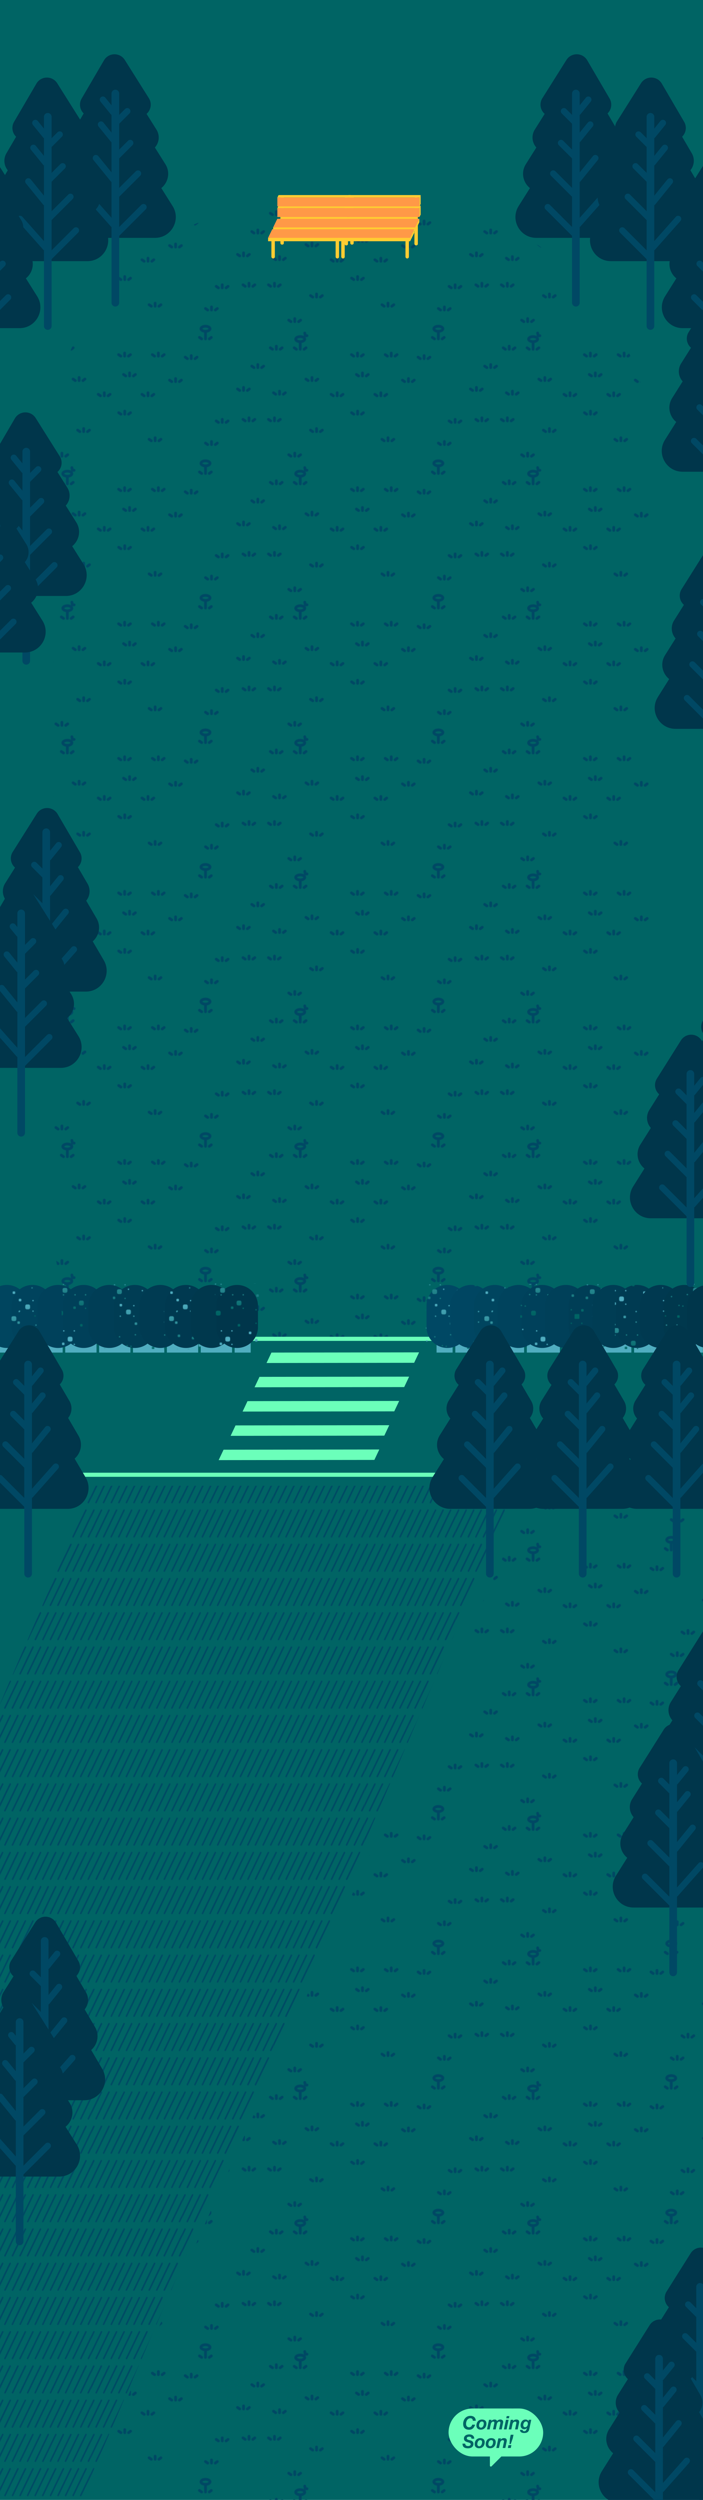 <svg xmlns="http://www.w3.org/2000/svg" xmlns:xlink="http://www.w3.org/1999/xlink" viewBox="0 0 1280 4551.52"><defs><style>.cls-1,.cls-15,.cls-16,.cls-18,.cls-19,.cls-2,.cls-21,.cls-22,.cls-23,.cls-24,.cls-25,.cls-26,.cls-27,.cls-28,.cls-29,.cls-3,.cls-30,.cls-31,.cls-32,.cls-33,.cls-34,.cls-35,.cls-36,.cls-37,.cls-38,.cls-39,.cls-4,.cls-40,.cls-41,.cls-42,.cls-43,.cls-44,.cls-45,.cls-47,.cls-48,.cls-49{fill:none;}.cls-2,.cls-21,.cls-3,.cls-4,.cls-47,.cls-48,.cls-49{stroke:#004864;}.cls-2,.cls-21,.cls-23,.cls-25,.cls-27,.cls-29,.cls-3,.cls-31,.cls-33,.cls-35,.cls-37,.cls-39,.cls-4,.cls-41,.cls-43,.cls-47,.cls-48,.cls-49{stroke-linecap:round;}.cls-2{stroke-width:2.59px;}.cls-16,.cls-18,.cls-19,.cls-3,.cls-45,.cls-47,.cls-48{stroke-linejoin:round;}.cls-3,.cls-4{stroke-width:5px;}.cls-15,.cls-4,.cls-49{stroke-miterlimit:10;}.cls-5{fill:url(#未命名漸層_10);}.cls-6{fill:url(#未命名漸層_10-2);}.cls-7{fill:url(#未命名漸層_10-3);}.cls-8{fill:url(#未命名漸層_10-4);}.cls-9{fill:url(#未命名漸層_10-5);}.cls-10{fill:url(#未命名漸層_10-6);}.cls-11{fill:url(#未命名漸層_10-7);}.cls-12{fill:#006464;}.cls-13{fill:url(#USGS_22_沙礫海灘_2_拷貝_3);}.cls-14{fill:url(#_6_lpi_10_2_拷貝_4);}.cls-15{stroke:#6bffba;stroke-width:255px;}.cls-16{stroke:#006464;stroke-width:240px;}.cls-17{fill:#6bffba;}.cls-18,.cls-19,.cls-45{stroke:#50adc0;stroke-width:55.7px;}.cls-18{stroke-dasharray:60.15 4.95;}.cls-20{fill:#fff;}.cls-21,.cls-22,.cls-23,.cls-24,.cls-25,.cls-26,.cls-27,.cls-28,.cls-29,.cls-30,.cls-31,.cls-32,.cls-33,.cls-34,.cls-35,.cls-36,.cls-37,.cls-38,.cls-39,.cls-40,.cls-41,.cls-42,.cls-43,.cls-44{stroke-linejoin:bevel;}.cls-21,.cls-23,.cls-25,.cls-27,.cls-29,.cls-31,.cls-33,.cls-35,.cls-37,.cls-39,.cls-41,.cls-43{stroke-width:76px;}.cls-22,.cls-24,.cls-26,.cls-28,.cls-30,.cls-32,.cls-34,.cls-36,.cls-38,.cls-40,.cls-42,.cls-44{stroke-linecap:square;stroke:url(#USGS_22_沙礫海灘_3);}.cls-22{stroke-width:79px;}.cls-23{stroke:#004662;}.cls-24{stroke-width:79.18px;}.cls-25{stroke:#00455f;}.cls-26{stroke-width:79.36px;}.cls-27{stroke:#00435d;}.cls-28{stroke-width:79.55px;}.cls-29{stroke:#00415b;}.cls-30{stroke-width:79.73px;}.cls-31{stroke:#004059;}.cls-32{stroke-width:79.91px;}.cls-33{stroke:#003e56;}.cls-34{stroke-width:80.09px;}.cls-35{stroke:#003d54;}.cls-36{stroke-width:80.27px;}.cls-37{stroke:#003b52;}.cls-38{stroke-width:80.45px;}.cls-39{stroke:#003950;}.cls-40{stroke-width:80.64px;}.cls-41{stroke:#00384d;}.cls-42{stroke-width:80.82px;}.cls-43{stroke:#00364b;}.cls-44{stroke-width:81px;}.cls-45{stroke-dasharray:57 4.69;}.cls-46{fill:#00364b;}.cls-47{stroke-width:11.59px;}.cls-48{stroke-width:11.4px;}.cls-49{stroke-width:13.93px;}.cls-50{fill:#ffcd32;}.cls-51{fill:#ff9947;}</style><linearGradient id="未命名漸層_10" x1="286.09" y1="-15153.27" x2="286.09" y2="-15059.27" gradientTransform="matrix(1, 0, 0, -1, 0, -14886)" gradientUnits="userSpaceOnUse"><stop offset="0" stop-color="#006464"/><stop offset="1" stop-color="#50adc0"/></linearGradient><linearGradient id="未命名漸層_10-2" x1="143.05" y1="-15226.47" x2="143.05" y2="-15132.47" xlink:href="#未命名漸層_10"/><linearGradient id="未命名漸層_10-3" x1="0" y1="-15153.27" x2="0" y2="-15059.27" xlink:href="#未命名漸層_10"/><linearGradient id="未命名漸層_10-4" x1="286.09" y1="-15006.87" x2="286.09" y2="-14912.87" xlink:href="#未命名漸層_10"/><linearGradient id="未命名漸層_10-5" x1="143.05" y1="-15080.07" x2="143.05" y2="-14986.07" xlink:href="#未命名漸層_10"/><linearGradient id="未命名漸層_10-6" x1="0" y1="-15006.87" x2="0" y2="-14912.87" xlink:href="#未命名漸層_10"/><linearGradient id="未命名漸層_10-7" x1="143.05" y1="-14933.67" x2="143.05" y2="-14839.67" xlink:href="#未命名漸層_10"/><pattern id="USGS_22_沙礫海灘_2_拷貝_3" data-name="USGS 22 沙礫海灘 2 拷貝 3" width="423.74" height="244.18" patternUnits="userSpaceOnUse" viewBox="0 0 423.74 244.18"><rect class="cls-1" width="423.74" height="244.18"/><line class="cls-3" x1="79.14" y1="140.32" x2="79.14" y2="145.95"/><line class="cls-3" x1="86.09" y1="145.95" x2="89.72" y2="143.19"/><line class="cls-3" x1="72.18" y1="145.95" x2="68.17" y2="143.19"/><line class="cls-3" x1="404.66" y1="28.47" x2="404.66" y2="34.1"/><line class="cls-3" x1="411.61" y1="34.1" x2="415.24" y2="31.34"/><line class="cls-3" x1="397.71" y1="34.1" x2="393.69" y2="31.34"/><line class="cls-3" x1="122.64" y1="134.7" x2="122.64" y2="145.95"/><line class="cls-3" x1="129.58" y1="145.95" x2="133.22" y2="143.19"/><line class="cls-3" x1="115.68" y1="145.95" x2="111.66" y2="143.19"/><ellipse class="cls-4" cx="122.64" cy="127.45" rx="8.24" ry="4.58"/><polyline class="cls-3" points="134.97 121.24 131.83 121.24 130.88 116.34"/><line class="cls-3" x1="374.15" y1="115.81" x2="374.15" y2="127.06"/><line class="cls-3" x1="381.09" y1="127.06" x2="384.73" y2="124.31"/><line class="cls-3" x1="367.19" y1="127.06" x2="363.17" y2="124.31"/><ellipse class="cls-4" cx="374.15" cy="108.56" rx="8.24" ry="4.58"/><line class="cls-3" x1="112.73" y1="90.03" x2="112.73" y2="95.65"/><line class="cls-3" x1="119.68" y1="95.65" x2="123.32" y2="92.9"/><line class="cls-3" x1="105.78" y1="95.65" x2="101.76" y2="92.9"/><line class="cls-3" x1="152.34" y1="45.25" x2="152.34" y2="50.88"/><line class="cls-3" x1="159.28" y1="50.88" x2="162.92" y2="48.12"/><line class="cls-3" x1="145.38" y1="50.88" x2="141.36" y2="48.12"/><line class="cls-3" x1="227.12" y1="13.5" x2="227.12" y2="19.13"/><line class="cls-3" x1="234.06" y1="19.13" x2="237.7" y2="16.37"/><line class="cls-3" x1="220.16" y1="19.13" x2="216.14" y2="16.37"/><line class="cls-3" x1="29.38" y1="25.66" x2="29.38" y2="31.29"/><line class="cls-3" x1="36.33" y1="31.29" x2="39.96" y2="28.53"/><line class="cls-3" x1="22.43" y1="31.29" x2="18.41" y2="28.53"/><line class="cls-3" x1="75.76" y1="25.66" x2="75.76" y2="31.29"/><line class="cls-3" x1="82.71" y1="31.29" x2="86.34" y2="28.53"/><line class="cls-3" x1="68.81" y1="31.29" x2="64.79" y2="28.53"/><line class="cls-3" x1="144.04" y1="197.32" x2="144.04" y2="202.95"/><line class="cls-3" x1="150.99" y1="202.95" x2="154.62" y2="200.19"/><line class="cls-3" x1="137.09" y1="202.95" x2="133.07" y2="200.19"/><line class="cls-3" x1="235.92" y1="188.93" x2="235.92" y2="194.55"/><line class="cls-3" x1="242.87" y1="194.55" x2="246.5" y2="191.79"/><line class="cls-3" x1="228.96" y1="194.55" x2="224.95" y2="191.79"/><line class="cls-3" x1="385.12" y1="68.82" x2="385.12" y2="74.45"/><line class="cls-3" x1="392.07" y1="74.45" x2="395.7" y2="71.69"/><line class="cls-3" x1="378.16" y1="74.45" x2="374.15" y2="71.69"/><line class="cls-3" x1="45.43" y1="173.72" x2="45.43" y2="179.34"/><line class="cls-3" x1="52.38" y1="179.34" x2="56.01" y2="176.59"/><line class="cls-3" x1="38.47" y1="179.34" x2="34.46" y2="176.59"/><line class="cls-3" x1="282.46" y1="61.92" x2="282.46" y2="67.55"/><line class="cls-3" x1="289.4" y1="67.55" x2="293.04" y2="64.79"/><line class="cls-3" x1="275.5" y1="67.55" x2="271.48" y2="64.79"/><line class="cls-3" x1="288.34" y1="152.8" x2="288.34" y2="158.42"/><line class="cls-3" x1="295.29" y1="158.42" x2="298.92" y2="155.67"/><line class="cls-3" x1="281.39" y1="158.42" x2="277.37" y2="155.67"/><line class="cls-3" x1="84.95" y1="222.19" x2="84.95" y2="227.81"/><line class="cls-3" x1="91.9" y1="227.81" x2="95.53" y2="225.06"/><line class="cls-3" x1="77.99" y1="227.81" x2="73.98" y2="225.06"/><line class="cls-3" x1="189.89" y1="225" x2="189.89" y2="230.62"/><line class="cls-3" x1="196.83" y1="230.62" x2="200.47" y2="227.87"/><line class="cls-3" x1="182.93" y1="230.62" x2="178.91" y2="227.87"/><line class="cls-3" x1="19.47" y1="215.31" x2="19.47" y2="220.93"/><line class="cls-3" x1="26.42" y1="220.93" x2="30.05" y2="218.18"/><line class="cls-3" x1="12.52" y1="220.93" x2="8.5" y2="218.18"/><line class="cls-3" x1="348.17" y1="157.42" x2="348.17" y2="163.05"/><line class="cls-3" x1="355.12" y1="163.05" x2="358.75" y2="160.29"/><line class="cls-3" x1="341.22" y1="163.05" x2="337.2" y2="160.29"/><line class="cls-3" x1="319.69" y1="199.22" x2="319.69" y2="204.84"/><line class="cls-3" x1="326.63" y1="204.84" x2="330.27" y2="202.09"/><line class="cls-3" x1="312.73" y1="204.84" x2="308.71" y2="202.09"/><line class="cls-3" x1="226.92" y1="152.8" x2="226.92" y2="158.42"/><line class="cls-3" x1="233.87" y1="158.42" x2="237.5" y2="155.67"/><line class="cls-3" x1="219.97" y1="158.42" x2="215.95" y2="155.67"/><line class="cls-3" x1="269.48" y1="225.06" x2="269.48" y2="230.68"/><line class="cls-3" x1="276.43" y1="230.68" x2="280.06" y2="227.93"/><line class="cls-3" x1="262.52" y1="230.68" x2="258.51" y2="227.93"/></pattern><pattern id="_6_lpi_10_2_拷貝_4" data-name="6 lpi 10% 2 拷貝 4" width="165.66" height="186.92" patternUnits="userSpaceOnUse" viewBox="0 0 165.66 186.92"><rect class="cls-1" width="165.66" height="186.92"/><line class="cls-2" x1="170.72" y1="131.41" x2="147.15" y2="180.12"/><line class="cls-2" x1="184.46" y1="131.41" x2="160.89" y2="180.12"/><line class="cls-2" x1="87.89" y1="131.41" x2="64.32" y2="180.12"/><line class="cls-2" x1="115.36" y1="131.41" x2="91.79" y2="180.12"/><line class="cls-2" x1="142.83" y1="131.41" x2="119.26" y2="180.12"/><line class="cls-2" x1="101.63" y1="131.41" x2="78.06" y2="180.12"/><line class="cls-2" x1="129.09" y1="131.41" x2="105.52" y2="180.12"/><line class="cls-2" x1="156.56" y1="131.41" x2="132.99" y2="180.12"/><line class="cls-2" x1="5.06" y1="131.41" x2="-18.51" y2="180.12"/><line class="cls-2" x1="32.53" y1="131.41" x2="8.96" y2="180.12"/><line class="cls-2" x1="60" y1="131.41" x2="36.43" y2="180.12"/><line class="cls-2" x1="18.79" y1="131.41" x2="-4.77" y2="180.12"/><line class="cls-2" x1="46.26" y1="131.41" x2="22.69" y2="180.12"/><line class="cls-2" x1="73.73" y1="131.41" x2="50.16" y2="180.12"/><line class="cls-2" x1="143.11" y1="69.1" x2="119.54" y2="117.82"/><line class="cls-2" x1="170.58" y1="69.1" x2="147.01" y2="117.82"/><line class="cls-2" x1="156.85" y1="69.1" x2="133.28" y2="117.82"/><line class="cls-2" x1="184.31" y1="69.1" x2="160.74" y2="117.82"/><line class="cls-2" x1="60.28" y1="69.1" x2="36.71" y2="117.82"/><line class="cls-2" x1="87.75" y1="69.1" x2="64.18" y2="117.82"/><line class="cls-2" x1="115.22" y1="69.1" x2="91.65" y2="117.82"/><line class="cls-2" x1="74.01" y1="69.1" x2="50.45" y2="117.82"/><line class="cls-2" x1="101.48" y1="69.1" x2="77.91" y2="117.82"/><line class="cls-2" x1="128.95" y1="69.1" x2="105.38" y2="117.82"/><line class="cls-2" x1="4.92" y1="69.1" x2="-18.65" y2="117.82"/><line class="cls-2" x1="32.39" y1="69.1" x2="8.82" y2="117.82"/><line class="cls-2" x1="18.65" y1="69.1" x2="-4.92" y2="117.82"/><line class="cls-2" x1="46.12" y1="69.1" x2="22.55" y2="117.82"/><line class="cls-2" x1="115.5" y1="6.8" x2="91.93" y2="55.51"/><line class="cls-2" x1="142.97" y1="6.8" x2="119.4" y2="55.51"/><line class="cls-2" x1="170.44" y1="6.8" x2="146.87" y2="55.51"/><line class="cls-2" x1="129.24" y1="6.8" x2="105.67" y2="55.51"/><line class="cls-2" x1="156.7" y1="6.8" x2="133.13" y2="55.51"/><line class="cls-2" x1="184.17" y1="6.8" x2="160.6" y2="55.51"/><line class="cls-2" x1="32.67" y1="6.8" x2="9.1" y2="55.51"/><line class="cls-2" x1="60.14" y1="6.8" x2="36.57" y2="55.51"/><line class="cls-2" x1="87.61" y1="6.8" x2="64.04" y2="55.51"/><line class="cls-2" x1="46.4" y1="6.8" x2="22.84" y2="55.51"/><line class="cls-2" x1="73.87" y1="6.8" x2="50.3" y2="55.51"/><line class="cls-2" x1="101.34" y1="6.8" x2="77.77" y2="55.51"/><line class="cls-2" x1="4.78" y1="6.8" x2="-18.79" y2="55.51"/><line class="cls-2" x1="18.51" y1="6.8" x2="-5.06" y2="55.51"/></pattern><pattern id="USGS_22_沙礫海灘_3" data-name="USGS 22 沙礫海灘 3" width="286.09" height="292.8" patternUnits="userSpaceOnUse" viewBox="0 0 286.09 292.8"><rect class="cls-1" width="286.09" height="292.8"/><path class="cls-5" d="M262.84,229.3h-3a2.91,2.91,0,0,1-2.91-2.91v-3a2.91,2.91,0,0,1,2.91-2.91h3a2.91,2.91,0,0,1,2.91,2.91v3A2.91,2.91,0,0,1,262.84,229.3ZM260,214h0a1.3,1.3,0,0,0-1.3-1.3h0a1.3,1.3,0,0,0-1.3,1.3h0a1.3,1.3,0,0,0,1.3,1.3h0A1.3,1.3,0,0,0,260,214Zm0,19.16h0a1.3,1.3,0,0,0-1.3-1.3h0a1.3,1.3,0,0,0-1.3,1.3h0a1.3,1.3,0,0,0,1.3,1.3h0A1.3,1.3,0,0,0,260,233.17ZM249.8,213.42v-2a1.3,1.3,0,0,0-1.3-1.3h-2a1.3,1.3,0,0,0-1.3,1.3v2a1.3,1.3,0,0,0,1.3,1.3h2A1.3,1.3,0,0,0,249.8,213.42Zm77.43,22.07v-2a1.3,1.3,0,0,0-1.3-1.3h-2a1.3,1.3,0,0,0-1.3,1.3v2a1.3,1.3,0,0,0,1.3,1.3h2A1.3,1.3,0,0,0,327.23,235.48Zm-48.49-34.35v-2a1.3,1.3,0,0,0-1.3-1.3h-2a1.3,1.3,0,0,0-1.3,1.3v2a1.3,1.3,0,0,0,1.3,1.3h2A1.3,1.3,0,0,0,278.74,201.13Zm35-44.2v-2a1.3,1.3,0,0,0-1.3-1.3h-2a1.3,1.3,0,0,0-1.3,1.3v2a1.3,1.3,0,0,0,1.3,1.3h2A1.3,1.3,0,0,0,313.72,156.94Zm-65.94,75.64h0a1.3,1.3,0,0,0-1.3-1.3h0a1.3,1.3,0,0,0-1.3,1.3h0a1.3,1.3,0,0,0,1.3,1.3h0A1.3,1.3,0,0,0,247.78,232.57Zm-9.44-39.93v-3a2.91,2.91,0,0,0-2.91-2.91h-3a2.91,2.91,0,0,0-2.91,2.91v3a2.91,2.91,0,0,0,2.91,2.91h3A2.91,2.91,0,0,0,238.34,192.64Zm6.65-13h0a1.3,1.3,0,0,0-1.3-1.3h0a1.3,1.3,0,0,0-1.3,1.3h0a1.3,1.3,0,0,0,1.3,1.3h0A1.3,1.3,0,0,0,245,179.66Zm0,19.16h0a1.3,1.3,0,0,0-1.3-1.3h0a1.3,1.3,0,0,0-1.3,1.3h0a1.3,1.3,0,0,0,1.3,1.3h0A1.3,1.3,0,0,0,245,198.82Zm-22.61-19.16v-2a1.3,1.3,0,0,0-1.3-1.3h-2a1.3,1.3,0,0,0-1.3,1.3v2a1.3,1.3,0,0,0,1.3,1.3h2A1.3,1.3,0,0,0,222.38,179.66Zm-2,19.16h0a1.3,1.3,0,0,0-1.3-1.3h0a1.3,1.3,0,0,0-1.3,1.3h0a1.3,1.3,0,0,0,1.3,1.3h0A1.3,1.3,0,0,0,220.36,198.82ZM249,264.9v3a2.91,2.91,0,0,0,2.91,2.91h3a2.91,2.91,0,0,0,2.91-2.91v-3a2.91,2.91,0,0,0-2.91-2.91h-3A2.91,2.91,0,0,0,249,264.9Zm-43.49,6.64h0a1.3,1.3,0,0,0,1.3,1.3h0a1.3,1.3,0,0,0,1.3-1.3h0a1.3,1.3,0,0,0-1.3-1.3h0A1.3,1.3,0,0,0,205.49,271.54Zm31.64-18h0a1.3,1.3,0,0,0,1.3,1.3h0a1.3,1.3,0,0,0,1.3-1.3h0a1.3,1.3,0,0,0-1.3-1.3h0A1.3,1.3,0,0,0,237.13,253.53Zm-20.68-17.24h0a1.3,1.3,0,0,0,1.3,1.3h0a1.3,1.3,0,0,0,1.3-1.3h0a1.3,1.3,0,0,0-1.3-1.3h0A1.3,1.3,0,0,0,216.45,236.29Zm11.64,35.25v2a1.3,1.3,0,0,0,1.3,1.3h2a1.3,1.3,0,0,0,1.3-1.3v-2a1.3,1.3,0,0,0-1.3-1.3h-2A1.3,1.3,0,0,0,228.1,271.54Zm60.8,15.93v2a1.3,1.3,0,0,0,1.3,1.3h2a1.3,1.3,0,0,0,1.3-1.3v-2a1.3,1.3,0,0,0-1.3-1.3h-2A1.3,1.3,0,0,0,288.9,287.47Zm-58.78-35.09h0a1.3,1.3,0,0,0,1.3,1.3h0a1.3,1.3,0,0,0,1.3-1.3h0a1.3,1.3,0,0,0-1.3-1.3h0A1.3,1.3,0,0,0,230.12,252.39Zm-30-31.94h0a1.3,1.3,0,0,0,1.3,1.3h0a1.3,1.3,0,0,0,1.3-1.3h0a1.3,1.3,0,0,0-1.3-1.3h0A1.3,1.3,0,0,0,200.11,220.44Zm129.32,56.48h6.25a1.3,1.3,0,0,0,1.3-1.3v-6.25a1.3,1.3,0,0,0-1.3-1.3h-6.25a1.3,1.3,0,0,0-1.3,1.3v6.25A1.3,1.3,0,0,0,329.43,276.92Zm12,9.25h0a1.3,1.3,0,0,0,1.3-1.3h0a1.3,1.3,0,0,0-1.3-1.3h0a1.3,1.3,0,0,0-1.3,1.3h0A1.3,1.3,0,0,0,341.42,286.17Zm-19.16,0h0a1.3,1.3,0,0,0,1.3-1.3h0a1.3,1.3,0,0,0-1.3-1.3h0a1.3,1.3,0,0,0-1.3,1.3h0A1.3,1.3,0,0,0,322.26,286.17Zm19.16-22.61h2a1.3,1.3,0,0,0,1.3-1.3v-2a1.3,1.3,0,0,0-1.3-1.3h-2a1.3,1.3,0,0,0-1.3,1.3v2A1.3,1.3,0,0,0,341.42,263.56Zm-19.16-2h0a1.3,1.3,0,0,0,1.3-1.3h0a1.3,1.3,0,0,0-1.3-1.3h0a1.3,1.3,0,0,0-1.3,1.3h0A1.3,1.3,0,0,0,322.26,261.54Zm-29.53-18h-3a2.91,2.91,0,0,0-2.91,2.91v3a2.91,2.91,0,0,0,2.91,2.91h3a2.91,2.91,0,0,0,2.91-2.91v-3A2.91,2.91,0,0,0,292.73,243.52Zm-13-11.85h0a1.3,1.3,0,0,0-1.3,1.3h0a1.3,1.3,0,0,0,1.3,1.3h0a1.3,1.3,0,0,0,1.3-1.3h0A1.3,1.3,0,0,0,279.75,231.67Zm19.16,0h0a1.3,1.3,0,0,0-1.3,1.3h0a1.3,1.3,0,0,0,1.3,1.3h0a1.3,1.3,0,0,0,1.3-1.3h0A1.3,1.3,0,0,0,298.91,231.67Zm-19.16,22.61h-2a1.3,1.3,0,0,0-1.3,1.3v2a1.3,1.3,0,0,0,1.3,1.3h2a1.3,1.3,0,0,0,1.3-1.3v-2A1.3,1.3,0,0,0,279.75,254.28Zm19.16,2h0a1.3,1.3,0,0,0-1.3,1.3h0a1.3,1.3,0,0,0,1.3,1.3h0a1.3,1.3,0,0,0,1.3-1.3h0A1.3,1.3,0,0,0,298.91,256.3ZM362,222.94h-3a2.91,2.91,0,0,0-2.91,2.91v3A2.91,2.91,0,0,0,359,231.8h3a2.91,2.91,0,0,0,2.91-2.91v-3A2.91,2.91,0,0,0,362,222.94Zm-10.38-9.25h0a1.3,1.3,0,0,0-1.3,1.3h0a1.3,1.3,0,0,0,1.3,1.3h0a1.3,1.3,0,0,0,1.3-1.3h0A1.3,1.3,0,0,0,351.61,213.69Zm19.16,0h0a1.3,1.3,0,0,0-1.3,1.3h0a1.3,1.3,0,0,0,1.3,1.3h0a1.3,1.3,0,0,0,1.3-1.3h0A1.3,1.3,0,0,0,370.77,213.69Zm-19.16,22.61h-2a1.3,1.3,0,0,0-1.3,1.3v2a1.3,1.3,0,0,0,1.3,1.3h2a1.3,1.3,0,0,0,1.3-1.3v-2A1.3,1.3,0,0,0,351.61,236.29Zm19.16,2h0a1.3,1.3,0,0,0-1.3,1.3h0a1.3,1.3,0,0,0,1.3,1.3h0a1.3,1.3,0,0,0,1.3-1.3h0A1.3,1.3,0,0,0,370.77,238.32Zm-98.58-75.46h-3a2.91,2.91,0,0,0-2.91,2.91v3a2.91,2.91,0,0,0,2.91,2.91h3a2.91,2.91,0,0,0,2.91-2.91v-3A2.91,2.91,0,0,0,272.19,162.86Zm-13-11.85h0a1.3,1.3,0,0,0-1.3,1.3h0a1.3,1.3,0,0,0,1.3,1.3h0a1.3,1.3,0,0,0,1.3-1.3h0A1.3,1.3,0,0,0,259.21,151Zm19.16,0h0a1.3,1.3,0,0,0-1.3,1.3h0a1.3,1.3,0,0,0,1.3,1.3h0a1.3,1.3,0,0,0,1.3-1.3h0A1.3,1.3,0,0,0,278.36,151Zm-19.16,22.61h-2a1.3,1.3,0,0,0-1.3,1.3v2a1.3,1.3,0,0,0,1.3,1.3h2a1.3,1.3,0,0,0,1.3-1.3v-2A1.3,1.3,0,0,0,259.21,173.61Zm19.16,2h0a1.3,1.3,0,0,0-1.3,1.3h0a1.3,1.3,0,0,0,1.3,1.3h0a1.3,1.3,0,0,0,1.3-1.3h0A1.3,1.3,0,0,0,278.36,175.63ZM233.91,148.4h0a1.3,1.3,0,0,0-1.3,1.3h0a1.3,1.3,0,0,0,1.3,1.3h0a1.3,1.3,0,0,0,1.3-1.3h0A1.3,1.3,0,0,0,233.91,148.4ZM307,201.69v3a2.91,2.91,0,0,0,2.91,2.91h3a2.91,2.91,0,0,0,2.91-2.91v-3a2.91,2.91,0,0,0-2.91-2.91h-3A2.91,2.91,0,0,0,307,201.69Zm-11.85,7.78h0a1.3,1.3,0,0,0,1.3,1.3h0a1.3,1.3,0,0,0,1.3-1.3h0a1.3,1.3,0,0,0-1.3-1.3h0A1.3,1.3,0,0,0,295.12,209.48Zm0-19.16h0a1.3,1.3,0,0,0,1.3,1.3h0a1.3,1.3,0,0,0,1.3-1.3h0a1.3,1.3,0,0,0-1.3-1.3h0A1.3,1.3,0,0,0,295.12,190.32Zm22.61,19.16v2a1.3,1.3,0,0,0,1.3,1.3h2a1.3,1.3,0,0,0,1.3-1.3v-2a1.3,1.3,0,0,0-1.3-1.3h-2A1.3,1.3,0,0,0,317.73,209.48Zm2-19.16h0a1.3,1.3,0,0,0,1.3,1.3h0a1.3,1.3,0,0,0,1.3-1.3h0a1.3,1.3,0,0,0-1.3-1.3h0A1.3,1.3,0,0,0,319.75,190.32Zm21.12-6.95v-3a2.91,2.91,0,0,0-2.91-2.91h-3a2.91,2.91,0,0,0-2.91,2.91v3a2.91,2.91,0,0,0,2.91,2.91h3A2.91,2.91,0,0,0,340.87,183.37Zm6.65-13h0a1.3,1.3,0,0,0-1.3-1.3h0a1.3,1.3,0,0,0-1.3,1.3h0a1.3,1.3,0,0,0,1.3,1.3h0A1.3,1.3,0,0,0,347.52,170.39Zm0,19.16h0a1.3,1.3,0,0,0-1.3-1.3h0a1.3,1.3,0,0,0-1.3,1.3h0a1.3,1.3,0,0,0,1.3,1.3h0A1.3,1.3,0,0,0,347.52,189.55Zm-22.61-19.16v-2a1.3,1.3,0,0,0-1.3-1.3h-2a1.3,1.3,0,0,0-1.3,1.3v2a1.3,1.3,0,0,0,1.3,1.3h2A1.3,1.3,0,0,0,324.92,170.39Zm-2,19.16h0a1.3,1.3,0,0,0-1.3-1.3h0a1.3,1.3,0,0,0-1.3,1.3h0a1.3,1.3,0,0,0,1.3,1.3h0A1.3,1.3,0,0,0,322.9,189.55Z"/><path class="cls-6" d="M119.8,302.5h-3a2.91,2.91,0,0,1-2.91-2.91v-3a2.91,2.91,0,0,1,2.91-2.91h3a2.91,2.91,0,0,1,2.91,2.91v3A2.91,2.91,0,0,1,119.8,302.5Zm-2.88-15.29h0a1.3,1.3,0,0,0-1.3-1.3h0a1.3,1.3,0,0,0-1.3,1.3h0a1.3,1.3,0,0,0,1.3,1.3h0A1.3,1.3,0,0,0,116.91,287.21Zm0,19.16h0a1.3,1.3,0,0,0-1.3-1.3h0a1.3,1.3,0,0,0-1.3,1.3h0a1.3,1.3,0,0,0,1.3,1.3h0A1.3,1.3,0,0,0,116.91,306.37Zm-10.16-19.75v-2a1.3,1.3,0,0,0-1.3-1.3h-2a1.3,1.3,0,0,0-1.3,1.3v2a1.3,1.3,0,0,0,1.3,1.3h2A1.3,1.3,0,0,0,106.75,286.61Zm77.43,22.07v-2a1.3,1.3,0,0,0-1.3-1.3h-2a1.3,1.3,0,0,0-1.3,1.3v2a1.3,1.3,0,0,0,1.3,1.3h2A1.3,1.3,0,0,0,184.18,308.68Zm-48.49-34.35v-2a1.3,1.3,0,0,0-1.3-1.3h-2a1.3,1.3,0,0,0-1.3,1.3v2a1.3,1.3,0,0,0,1.3,1.3h2A1.3,1.3,0,0,0,135.69,274.33Zm35-44.2v-2a1.3,1.3,0,0,0-1.3-1.3h-2a1.3,1.3,0,0,0-1.3,1.3v2a1.3,1.3,0,0,0,1.3,1.3h2A1.3,1.3,0,0,0,170.67,230.14Zm-65.94,75.64h0a1.3,1.3,0,0,0-1.3-1.3h0a1.3,1.3,0,0,0-1.3,1.3h0a1.3,1.3,0,0,0,1.3,1.3h0A1.3,1.3,0,0,0,104.73,305.77Zm-9.44-39.93v-3a2.91,2.91,0,0,0-2.91-2.91h-3a2.91,2.91,0,0,0-2.91,2.91v3a2.91,2.91,0,0,0,2.91,2.91h3A2.91,2.91,0,0,0,95.29,265.84Zm6.65-13h0a1.3,1.3,0,0,0-1.3-1.3h0a1.3,1.3,0,0,0-1.3,1.3h0a1.3,1.3,0,0,0,1.3,1.3h0A1.3,1.3,0,0,0,101.95,252.86Zm0,19.16h0a1.3,1.3,0,0,0-1.3-1.3h0a1.3,1.3,0,0,0-1.3,1.3h0a1.3,1.3,0,0,0,1.3,1.3h0A1.3,1.3,0,0,0,101.95,272ZM79.34,252.86v-2a1.3,1.3,0,0,0-1.3-1.3H76a1.3,1.3,0,0,0-1.3,1.3v2a1.3,1.3,0,0,0,1.3,1.3h2A1.3,1.3,0,0,0,79.34,252.86Zm-2,19.16h0a1.3,1.3,0,0,0-1.3-1.3h0a1.3,1.3,0,0,0-1.3,1.3h0a1.3,1.3,0,0,0,1.3,1.3h0A1.3,1.3,0,0,0,77.32,272Zm28.62,66.08v3a2.91,2.91,0,0,0,2.91,2.91h3a2.91,2.91,0,0,0,2.91-2.91v-3a2.91,2.91,0,0,0-2.91-2.91h-3A2.91,2.91,0,0,0,105.93,338.1Zm-43.49,6.64h0a1.3,1.3,0,0,0,1.3,1.3h0a1.3,1.3,0,0,0,1.3-1.3h0a1.3,1.3,0,0,0-1.3-1.3h0A1.3,1.3,0,0,0,62.44,344.74Zm31.64-18h0a1.3,1.3,0,0,0,1.3,1.3h0a1.3,1.3,0,0,0,1.3-1.3h0a1.3,1.3,0,0,0-1.3-1.3h0A1.3,1.3,0,0,0,94.08,326.73ZM73.41,309.49h0a1.3,1.3,0,0,0,1.3,1.3h0a1.3,1.3,0,0,0,1.3-1.3h0a1.3,1.3,0,0,0-1.3-1.3h0A1.3,1.3,0,0,0,73.41,309.49ZM85,344.74v2a1.3,1.3,0,0,0,1.3,1.3h2a1.3,1.3,0,0,0,1.3-1.3v-2a1.3,1.3,0,0,0-1.3-1.3h-2A1.3,1.3,0,0,0,85,344.74Zm60.8,15.93v2a1.3,1.3,0,0,0,1.3,1.3h2a1.3,1.3,0,0,0,1.3-1.3v-2a1.3,1.3,0,0,0-1.3-1.3h-2A1.3,1.3,0,0,0,145.85,360.67ZM87.07,325.59h0a1.3,1.3,0,0,0,1.3,1.3h0a1.3,1.3,0,0,0,1.3-1.3h0a1.3,1.3,0,0,0-1.3-1.3h0A1.3,1.3,0,0,0,87.07,325.59Zm-30-31.94h0a1.3,1.3,0,0,0,1.3,1.3h0a1.3,1.3,0,0,0,1.3-1.3h0a1.3,1.3,0,0,0-1.3-1.3h0A1.3,1.3,0,0,0,57.07,293.64Zm129.32,56.48h6.25a1.3,1.3,0,0,0,1.3-1.3v-6.25a1.3,1.3,0,0,0-1.3-1.3h-6.25a1.3,1.3,0,0,0-1.3,1.3v6.25A1.3,1.3,0,0,0,186.38,350.12Zm12,9.25h0a1.3,1.3,0,0,0,1.3-1.3h0a1.3,1.3,0,0,0-1.3-1.3h0a1.3,1.3,0,0,0-1.3,1.3h0A1.3,1.3,0,0,0,198.37,359.37Zm-19.16,0h0a1.3,1.3,0,0,0,1.3-1.3h0a1.3,1.3,0,0,0-1.3-1.3h0a1.3,1.3,0,0,0-1.3,1.3h0A1.3,1.3,0,0,0,179.22,359.37Zm19.16-22.61h2a1.3,1.3,0,0,0,1.3-1.3v-2a1.3,1.3,0,0,0-1.3-1.3h-2a1.3,1.3,0,0,0-1.3,1.3v2A1.3,1.3,0,0,0,198.37,336.76Zm-19.16-2h0a1.3,1.3,0,0,0,1.3-1.3h0a1.3,1.3,0,0,0-1.3-1.3h0a1.3,1.3,0,0,0-1.3,1.3h0A1.3,1.3,0,0,0,179.22,334.74Zm-29.53-18h-3a2.91,2.91,0,0,0-2.91,2.91v3a2.91,2.91,0,0,0,2.91,2.91h3a2.91,2.91,0,0,0,2.91-2.91v-3A2.91,2.91,0,0,0,149.68,316.72Zm-13-11.85h0a1.3,1.3,0,0,0-1.3,1.3h0a1.3,1.3,0,0,0,1.3,1.3h0a1.3,1.3,0,0,0,1.3-1.3h0A1.3,1.3,0,0,0,136.7,304.87Zm19.16,0h0a1.3,1.3,0,0,0-1.3,1.3h0a1.3,1.3,0,0,0,1.3,1.3h0a1.3,1.3,0,0,0,1.3-1.3h0A1.3,1.3,0,0,0,155.86,304.87ZM136.7,327.48h-2a1.3,1.3,0,0,0-1.3,1.3v2a1.3,1.3,0,0,0,1.3,1.3h2a1.3,1.3,0,0,0,1.3-1.3v-2A1.3,1.3,0,0,0,136.7,327.48Zm19.16,2h0a1.3,1.3,0,0,0-1.3,1.3h0a1.3,1.3,0,0,0,1.3,1.3h0a1.3,1.3,0,0,0,1.3-1.3h0A1.3,1.3,0,0,0,155.86,329.5Zm63.09-33.36h-3A2.91,2.91,0,0,0,213,299v3a2.91,2.91,0,0,0,2.91,2.91h3a2.91,2.91,0,0,0,2.91-2.91v-3A2.91,2.91,0,0,0,218.95,296.14Zm-10.38-9.25h0a1.3,1.3,0,0,0-1.3,1.3h0a1.3,1.3,0,0,0,1.3,1.3h0a1.3,1.3,0,0,0,1.3-1.3h0A1.3,1.3,0,0,0,208.57,286.89Zm19.16,0h0a1.3,1.3,0,0,0-1.3,1.3h0a1.3,1.3,0,0,0,1.3,1.3h0a1.3,1.3,0,0,0,1.3-1.3h0A1.3,1.3,0,0,0,227.72,286.89Zm-19.16,22.61h-2a1.3,1.3,0,0,0-1.3,1.3v2a1.3,1.3,0,0,0,1.3,1.3h2a1.3,1.3,0,0,0,1.3-1.3v-2A1.3,1.3,0,0,0,208.57,309.49Zm19.16,2h0a1.3,1.3,0,0,0-1.3,1.3h0a1.3,1.3,0,0,0,1.3,1.3h0a1.3,1.3,0,0,0,1.3-1.3h0A1.3,1.3,0,0,0,227.72,311.51Zm-98.58-75.46h-3a2.91,2.91,0,0,0-2.91,2.91v3a2.91,2.91,0,0,0,2.91,2.91h3a2.91,2.91,0,0,0,2.91-2.91v-3A2.91,2.91,0,0,0,129.14,236.05Zm-13-11.85h0a1.3,1.3,0,0,0-1.3,1.3h0a1.3,1.3,0,0,0,1.3,1.3h0a1.3,1.3,0,0,0,1.3-1.3h0A1.3,1.3,0,0,0,116.16,224.21Zm19.16,0h0a1.3,1.3,0,0,0-1.3,1.3h0a1.3,1.3,0,0,0,1.3,1.3h0a1.3,1.3,0,0,0,1.3-1.3h0A1.3,1.3,0,0,0,135.32,224.21Zm-19.16,22.61h-2a1.3,1.3,0,0,0-1.3,1.3v2a1.3,1.3,0,0,0,1.3,1.3h2a1.3,1.3,0,0,0,1.3-1.3v-2A1.3,1.3,0,0,0,116.16,246.81Zm19.16,2h0a1.3,1.3,0,0,0-1.3,1.3h0a1.3,1.3,0,0,0,1.3,1.3h0a1.3,1.3,0,0,0,1.3-1.3h0A1.3,1.3,0,0,0,135.32,248.83ZM90.86,221.6h0a1.3,1.3,0,0,0-1.3,1.3h0a1.3,1.3,0,0,0,1.3,1.3h0a1.3,1.3,0,0,0,1.3-1.3h0A1.3,1.3,0,0,0,90.86,221.6Zm73.07,53.29v3a2.91,2.91,0,0,0,2.91,2.91h3a2.91,2.91,0,0,0,2.91-2.91v-3a2.91,2.91,0,0,0-2.91-2.91h-3A2.91,2.91,0,0,0,163.93,274.89Zm-11.85,7.78h0a1.3,1.3,0,0,0,1.3,1.3h0a1.3,1.3,0,0,0,1.3-1.3h0a1.3,1.3,0,0,0-1.3-1.3h0A1.3,1.3,0,0,0,152.08,282.68Zm0-19.16h0a1.3,1.3,0,0,0,1.3,1.3h0a1.3,1.3,0,0,0,1.3-1.3h0a1.3,1.3,0,0,0-1.3-1.3h0A1.3,1.3,0,0,0,152.08,263.52Zm22.61,19.16v2A1.3,1.3,0,0,0,176,286h2a1.3,1.3,0,0,0,1.3-1.3v-2a1.3,1.3,0,0,0-1.3-1.3h-2A1.3,1.3,0,0,0,174.68,282.68Zm2-19.16h0a1.3,1.3,0,0,0,1.3,1.3h0a1.3,1.3,0,0,0,1.3-1.3h0a1.3,1.3,0,0,0-1.3-1.3h0A1.3,1.3,0,0,0,176.71,263.52Zm21.12-6.95v-3a2.91,2.91,0,0,0-2.91-2.91h-3a2.91,2.91,0,0,0-2.91,2.91v3a2.91,2.91,0,0,0,2.91,2.91h3A2.91,2.91,0,0,0,197.82,256.57Zm6.65-13h0a1.3,1.3,0,0,0-1.3-1.3h0a1.3,1.3,0,0,0-1.3,1.3h0a1.3,1.3,0,0,0,1.3,1.3h0A1.3,1.3,0,0,0,204.48,243.59Zm0,19.16h0a1.3,1.3,0,0,0-1.3-1.3h0a1.3,1.3,0,0,0-1.3,1.3h0a1.3,1.3,0,0,0,1.3,1.3h0A1.3,1.3,0,0,0,204.48,262.75Zm-22.61-19.16v-2a1.3,1.3,0,0,0-1.3-1.3h-2a1.3,1.3,0,0,0-1.3,1.3v2a1.3,1.3,0,0,0,1.3,1.3h2A1.3,1.3,0,0,0,181.87,243.59Zm-2,19.16h0a1.3,1.3,0,0,0-1.3-1.3h0a1.3,1.3,0,0,0-1.3,1.3h0a1.3,1.3,0,0,0,1.3,1.3h0A1.3,1.3,0,0,0,179.85,262.75Z"/><path class="cls-7" d="M-23.25,229.3h-3a2.91,2.91,0,0,1-2.91-2.91v-3a2.91,2.91,0,0,1,2.91-2.91h3a2.91,2.91,0,0,1,2.91,2.91v3A2.91,2.91,0,0,1-23.25,229.3ZM-26.13,214h0a1.3,1.3,0,0,0-1.3-1.3h0a1.3,1.3,0,0,0-1.3,1.3h0a1.3,1.3,0,0,0,1.3,1.3h0A1.3,1.3,0,0,0-26.13,214Zm0,19.16h0a1.3,1.3,0,0,0-1.3-1.3h0a1.3,1.3,0,0,0-1.3,1.3h0a1.3,1.3,0,0,0,1.3,1.3h0A1.3,1.3,0,0,0-26.13,233.17Zm-10.16-19.75v-2a1.3,1.3,0,0,0-1.3-1.3h-2a1.3,1.3,0,0,0-1.3,1.3v2a1.3,1.3,0,0,0,1.3,1.3h2A1.3,1.3,0,0,0-36.29,213.42Zm77.43,22.07v-2a1.3,1.3,0,0,0-1.3-1.3h-2a1.3,1.3,0,0,0-1.3,1.3v2a1.3,1.3,0,0,0,1.3,1.3h2A1.3,1.3,0,0,0,41.14,235.48ZM-7.35,201.13v-2a1.3,1.3,0,0,0-1.3-1.3h-2a1.3,1.3,0,0,0-1.3,1.3v2a1.3,1.3,0,0,0,1.3,1.3h2A1.3,1.3,0,0,0-7.35,201.13Zm35-44.2v-2a1.3,1.3,0,0,0-1.3-1.3h-2a1.3,1.3,0,0,0-1.3,1.3v2a1.3,1.3,0,0,0,1.3,1.3h2A1.3,1.3,0,0,0,27.62,156.94Zm-65.94,75.64h0a1.3,1.3,0,0,0-1.3-1.3h0a1.3,1.3,0,0,0-1.3,1.3h0a1.3,1.3,0,0,0,1.3,1.3h0A1.3,1.3,0,0,0-38.31,232.57Zm-9.44-39.93v-3a2.91,2.91,0,0,0-2.91-2.91h-3a2.91,2.91,0,0,0-2.91,2.91v3a2.91,2.91,0,0,0,2.91,2.91h3A2.91,2.91,0,0,0-47.76,192.64Zm6.65-13h0a1.3,1.3,0,0,0-1.3-1.3h0a1.3,1.3,0,0,0-1.3,1.3h0a1.3,1.3,0,0,0,1.3,1.3h0A1.3,1.3,0,0,0-41.1,179.66Zm0,19.16h0a1.3,1.3,0,0,0-1.3-1.3h0a1.3,1.3,0,0,0-1.3,1.3h0a1.3,1.3,0,0,0,1.3,1.3h0A1.3,1.3,0,0,0-41.1,198.82Zm-22.61-19.16v-2a1.3,1.3,0,0,0-1.3-1.3h-2a1.3,1.3,0,0,0-1.3,1.3v2A1.3,1.3,0,0,0-67,181h2A1.3,1.3,0,0,0-63.71,179.66Zm-2,19.16h0a1.3,1.3,0,0,0-1.3-1.3h0a1.3,1.3,0,0,0-1.3,1.3h0a1.3,1.3,0,0,0,1.3,1.3h0A1.3,1.3,0,0,0-65.73,198.82Zm28.62,66.08v3a2.91,2.91,0,0,0,2.91,2.91h3a2.91,2.91,0,0,0,2.91-2.91v-3A2.91,2.91,0,0,0-31.16,262h-3A2.91,2.91,0,0,0-37.11,264.9Zm-43.49,6.64h0a1.3,1.3,0,0,0,1.3,1.3h0a1.3,1.3,0,0,0,1.3-1.3h0a1.3,1.3,0,0,0-1.3-1.3h0A1.3,1.3,0,0,0-80.61,271.54Zm31.64-18h0a1.3,1.3,0,0,0,1.3,1.3h0a1.3,1.3,0,0,0,1.3-1.3h0a1.3,1.3,0,0,0-1.3-1.3h0A1.3,1.3,0,0,0-49,253.53Zm-20.68-17.24h0a1.3,1.3,0,0,0,1.3,1.3h0a1.3,1.3,0,0,0,1.3-1.3h0a1.3,1.3,0,0,0-1.3-1.3h0A1.3,1.3,0,0,0-69.64,236.29ZM-58,271.54v2a1.3,1.3,0,0,0,1.3,1.3h2a1.3,1.3,0,0,0,1.3-1.3v-2a1.3,1.3,0,0,0-1.3-1.3h-2A1.3,1.3,0,0,0-58,271.54ZM2.8,287.47v2a1.3,1.3,0,0,0,1.3,1.3h2a1.3,1.3,0,0,0,1.3-1.3v-2a1.3,1.3,0,0,0-1.3-1.3h-2A1.3,1.3,0,0,0,2.8,287.47ZM-56,252.39h0a1.3,1.3,0,0,0,1.3,1.3h0a1.3,1.3,0,0,0,1.3-1.3h0a1.3,1.3,0,0,0-1.3-1.3h0A1.3,1.3,0,0,0-56,252.39Zm-30-31.94h0a1.3,1.3,0,0,0,1.3,1.3h0a1.3,1.3,0,0,0,1.3-1.3h0a1.3,1.3,0,0,0-1.3-1.3h0A1.3,1.3,0,0,0-86,220.44ZM43.34,276.92h6.25a1.3,1.3,0,0,0,1.3-1.3v-6.25a1.3,1.3,0,0,0-1.3-1.3H43.34a1.3,1.3,0,0,0-1.3,1.3v6.25A1.3,1.3,0,0,0,43.34,276.92Zm12,9.25h0a1.3,1.3,0,0,0,1.3-1.3h0a1.3,1.3,0,0,0-1.3-1.3h0a1.3,1.3,0,0,0-1.3,1.3h0A1.3,1.3,0,0,0,55.32,286.17Zm-19.16,0h0a1.3,1.3,0,0,0,1.3-1.3h0a1.3,1.3,0,0,0-1.3-1.3h0a1.3,1.3,0,0,0-1.3,1.3h0A1.3,1.3,0,0,0,36.17,286.17Zm19.16-22.61h2a1.3,1.3,0,0,0,1.3-1.3v-2a1.3,1.3,0,0,0-1.3-1.3h-2a1.3,1.3,0,0,0-1.3,1.3v2A1.3,1.3,0,0,0,55.32,263.56Zm-19.16-2h0a1.3,1.3,0,0,0,1.3-1.3h0a1.3,1.3,0,0,0-1.3-1.3h0a1.3,1.3,0,0,0-1.3,1.3h0A1.3,1.3,0,0,0,36.17,261.54Zm-29.53-18h-3a2.91,2.91,0,0,0-2.91,2.91v3a2.91,2.91,0,0,0,2.91,2.91h3a2.91,2.91,0,0,0,2.91-2.91v-3A2.91,2.91,0,0,0,6.64,243.52Zm-13-11.85h0a1.3,1.3,0,0,0-1.3,1.3h0a1.3,1.3,0,0,0,1.3,1.3h0A1.3,1.3,0,0,0-5,233h0A1.3,1.3,0,0,0-6.34,231.67Zm19.16,0h0a1.3,1.3,0,0,0-1.3,1.3h0a1.3,1.3,0,0,0,1.3,1.3h0a1.3,1.3,0,0,0,1.3-1.3h0A1.3,1.3,0,0,0,12.81,231.67ZM-6.34,254.28h-2a1.3,1.3,0,0,0-1.3,1.3v2a1.3,1.3,0,0,0,1.3,1.3h2a1.3,1.3,0,0,0,1.3-1.3v-2A1.3,1.3,0,0,0-6.34,254.28Zm19.16,2h0a1.3,1.3,0,0,0-1.3,1.3h0a1.3,1.3,0,0,0,1.3,1.3h0a1.3,1.3,0,0,0,1.3-1.3h0A1.3,1.3,0,0,0,12.81,256.3ZM75.9,222.94h-3A2.91,2.91,0,0,0,70,225.85v3a2.91,2.91,0,0,0,2.91,2.91h3a2.91,2.91,0,0,0,2.91-2.91v-3A2.91,2.91,0,0,0,75.9,222.94Zm-10.38-9.25h0a1.3,1.3,0,0,0-1.3,1.3h0a1.3,1.3,0,0,0,1.3,1.3h0a1.3,1.3,0,0,0,1.3-1.3h0A1.3,1.3,0,0,0,65.52,213.69Zm19.16,0h0a1.3,1.3,0,0,0-1.3,1.3h0a1.3,1.3,0,0,0,1.3,1.3h0A1.3,1.3,0,0,0,86,215h0A1.3,1.3,0,0,0,84.68,213.69ZM65.52,236.29h-2a1.3,1.3,0,0,0-1.3,1.3v2a1.3,1.3,0,0,0,1.3,1.3h2a1.3,1.3,0,0,0,1.3-1.3v-2A1.3,1.3,0,0,0,65.52,236.29Zm19.16,2h0a1.3,1.3,0,0,0-1.3,1.3h0a1.3,1.3,0,0,0,1.3,1.3h0a1.3,1.3,0,0,0,1.3-1.3h0A1.3,1.3,0,0,0,84.68,238.32Zm-98.58-75.46h-3a2.91,2.91,0,0,0-2.91,2.91v3a2.91,2.91,0,0,0,2.91,2.91h3A2.91,2.91,0,0,0-11,168.81v-3A2.91,2.91,0,0,0-13.91,162.86Zm-13-11.85h0a1.3,1.3,0,0,0-1.3,1.3h0a1.3,1.3,0,0,0,1.3,1.3h0a1.3,1.3,0,0,0,1.3-1.3h0A1.3,1.3,0,0,0-26.88,151Zm19.16,0h0a1.3,1.3,0,0,0-1.3,1.3h0a1.3,1.3,0,0,0,1.3,1.3h0a1.3,1.3,0,0,0,1.3-1.3h0A1.3,1.3,0,0,0-7.73,151Zm-19.16,22.61h-2a1.3,1.3,0,0,0-1.3,1.3v2a1.3,1.3,0,0,0,1.3,1.3h2a1.3,1.3,0,0,0,1.3-1.3v-2A1.3,1.3,0,0,0-26.88,173.61Zm19.16,2h0a1.3,1.3,0,0,0-1.3,1.3h0a1.3,1.3,0,0,0,1.3,1.3h0a1.3,1.3,0,0,0,1.3-1.3h0A1.3,1.3,0,0,0-7.73,175.63ZM-52.19,148.4h0a1.3,1.3,0,0,0-1.3,1.3h0a1.3,1.3,0,0,0,1.3,1.3h0a1.3,1.3,0,0,0,1.3-1.3h0A1.3,1.3,0,0,0-52.19,148.4Zm73.07,53.29v3a2.91,2.91,0,0,0,2.91,2.91h3a2.91,2.91,0,0,0,2.91-2.91v-3a2.91,2.91,0,0,0-2.91-2.91h-3A2.91,2.91,0,0,0,20.88,201.69ZM9,209.48H9a1.3,1.3,0,0,0,1.3,1.3h0a1.3,1.3,0,0,0,1.3-1.3h0a1.3,1.3,0,0,0-1.3-1.3h0A1.3,1.3,0,0,0,9,209.48Zm0-19.16H9a1.3,1.3,0,0,0,1.3,1.3h0a1.3,1.3,0,0,0,1.3-1.3h0a1.3,1.3,0,0,0-1.3-1.3h0A1.3,1.3,0,0,0,9,190.32Zm22.61,19.16v2a1.3,1.3,0,0,0,1.3,1.3h2a1.3,1.3,0,0,0,1.3-1.3v-2a1.3,1.3,0,0,0-1.3-1.3h-2A1.3,1.3,0,0,0,31.64,209.48Zm2-19.16h0a1.3,1.3,0,0,0,1.3,1.3h0a1.3,1.3,0,0,0,1.3-1.3h0A1.3,1.3,0,0,0,35,189h0A1.3,1.3,0,0,0,33.66,190.32Zm21.12-6.95v-3a2.91,2.91,0,0,0-2.91-2.91h-3a2.91,2.91,0,0,0-2.91,2.91v3a2.91,2.91,0,0,0,2.91,2.91h3A2.91,2.91,0,0,0,54.78,183.37Zm6.65-13h0a1.3,1.3,0,0,0-1.3-1.3h0a1.3,1.3,0,0,0-1.3,1.3h0a1.3,1.3,0,0,0,1.3,1.3h0A1.3,1.3,0,0,0,61.43,170.39Zm0,19.16h0a1.3,1.3,0,0,0-1.3-1.3h0a1.3,1.3,0,0,0-1.3,1.3h0a1.3,1.3,0,0,0,1.3,1.3h0A1.3,1.3,0,0,0,61.43,189.55ZM38.82,170.39v-2a1.3,1.3,0,0,0-1.3-1.3h-2a1.3,1.3,0,0,0-1.3,1.3v2a1.3,1.3,0,0,0,1.3,1.3h2A1.3,1.3,0,0,0,38.82,170.39Zm-2,19.16h0a1.3,1.3,0,0,0-1.3-1.3h0a1.3,1.3,0,0,0-1.3,1.3h0a1.3,1.3,0,0,0,1.3,1.3h0A1.3,1.3,0,0,0,36.8,189.55Z"/><path class="cls-8" d="M262.84,82.91h-3A2.91,2.91,0,0,1,256.89,80V77A2.91,2.91,0,0,1,259.8,74h3A2.91,2.91,0,0,1,265.75,77v3A2.91,2.91,0,0,1,262.84,82.91ZM260,67.61h0a1.3,1.3,0,0,0-1.3-1.3h0a1.3,1.3,0,0,0-1.3,1.3h0a1.3,1.3,0,0,0,1.3,1.3h0A1.3,1.3,0,0,0,260,67.61Zm0,19.16h0a1.3,1.3,0,0,0-1.3-1.3h0a1.3,1.3,0,0,0-1.3,1.3h0a1.3,1.3,0,0,0,1.3,1.3h0A1.3,1.3,0,0,0,260,86.77ZM249.8,67V65a1.3,1.3,0,0,0-1.3-1.3h-2a1.3,1.3,0,0,0-1.3,1.3v2a1.3,1.3,0,0,0,1.3,1.3h2A1.3,1.3,0,0,0,249.8,67Zm77.43,22.07v-2a1.3,1.3,0,0,0-1.3-1.3h-2a1.3,1.3,0,0,0-1.3,1.3v2a1.3,1.3,0,0,0,1.3,1.3h2A1.3,1.3,0,0,0,327.23,89.08ZM278.74,54.74v-2a1.3,1.3,0,0,0-1.3-1.3h-2a1.3,1.3,0,0,0-1.3,1.3v2a1.3,1.3,0,0,0,1.3,1.3h2A1.3,1.3,0,0,0,278.74,54.74Zm35-44.2v-2a1.3,1.3,0,0,0-1.3-1.3h-2a1.3,1.3,0,0,0-1.3,1.3v2a1.3,1.3,0,0,0,1.3,1.3h2A1.3,1.3,0,0,0,313.72,10.54ZM247.78,86.17h0a1.3,1.3,0,0,0-1.3-1.3h0a1.3,1.3,0,0,0-1.3,1.3h0a1.3,1.3,0,0,0,1.3,1.3h0A1.3,1.3,0,0,0,247.78,86.17Zm-9.44-39.93v-3a2.91,2.91,0,0,0-2.91-2.91h-3a2.91,2.91,0,0,0-2.91,2.91v3a2.91,2.91,0,0,0,2.91,2.91h3A2.91,2.91,0,0,0,238.34,46.24Zm6.65-13h0a1.3,1.3,0,0,0-1.3-1.3h0a1.3,1.3,0,0,0-1.3,1.3h0a1.3,1.3,0,0,0,1.3,1.3h0A1.3,1.3,0,0,0,245,33.27Zm0,19.16h0a1.3,1.3,0,0,0-1.3-1.3h0a1.3,1.3,0,0,0-1.3,1.3h0a1.3,1.3,0,0,0,1.3,1.3h0A1.3,1.3,0,0,0,245,52.42ZM222.38,33.27v-2a1.3,1.3,0,0,0-1.3-1.3h-2a1.3,1.3,0,0,0-1.3,1.3v2a1.3,1.3,0,0,0,1.3,1.3h2A1.3,1.3,0,0,0,222.38,33.27Zm-2,19.16h0a1.3,1.3,0,0,0-1.3-1.3h0a1.3,1.3,0,0,0-1.3,1.3h0a1.3,1.3,0,0,0,1.3,1.3h0A1.3,1.3,0,0,0,220.36,52.42ZM249,118.51v3a2.91,2.91,0,0,0,2.91,2.91h3a2.91,2.91,0,0,0,2.91-2.91v-3a2.91,2.91,0,0,0-2.91-2.91h-3A2.91,2.91,0,0,0,249,118.51Zm-43.49,6.64h0a1.3,1.3,0,0,0,1.3,1.3h0a1.3,1.3,0,0,0,1.3-1.3h0a1.3,1.3,0,0,0-1.3-1.3h0A1.3,1.3,0,0,0,205.49,125.14Zm31.64-18h0a1.3,1.3,0,0,0,1.3,1.3h0a1.3,1.3,0,0,0,1.3-1.3h0a1.3,1.3,0,0,0-1.3-1.3h0A1.3,1.3,0,0,0,237.13,107.13ZM216.45,89.89h0a1.3,1.3,0,0,0,1.3,1.3h0a1.3,1.3,0,0,0,1.3-1.3h0a1.3,1.3,0,0,0-1.3-1.3h0A1.3,1.3,0,0,0,216.45,89.89Zm11.64,35.25v2a1.3,1.3,0,0,0,1.3,1.3h2a1.3,1.3,0,0,0,1.3-1.3v-2a1.3,1.3,0,0,0-1.3-1.3h-2A1.3,1.3,0,0,0,228.1,125.14Zm60.8,15.93v2a1.3,1.3,0,0,0,1.3,1.3h2a1.3,1.3,0,0,0,1.3-1.3v-2a1.3,1.3,0,0,0-1.3-1.3h-2A1.3,1.3,0,0,0,288.9,141.08ZM230.12,106h0a1.3,1.3,0,0,0,1.3,1.3h0a1.3,1.3,0,0,0,1.3-1.3h0a1.3,1.3,0,0,0-1.3-1.3h0A1.3,1.3,0,0,0,230.12,106ZM200.11,74h0a1.3,1.3,0,0,0,1.3,1.3h0a1.3,1.3,0,0,0,1.3-1.3h0a1.3,1.3,0,0,0-1.3-1.3h0A1.3,1.3,0,0,0,200.11,74Zm129.32,56.48h6.25a1.3,1.3,0,0,0,1.3-1.3V123a1.3,1.3,0,0,0-1.3-1.3h-6.25a1.3,1.3,0,0,0-1.3,1.3v6.25A1.3,1.3,0,0,0,329.43,130.52Zm12,9.25h0a1.3,1.3,0,0,0,1.3-1.3h0a1.3,1.3,0,0,0-1.3-1.3h0a1.3,1.3,0,0,0-1.3,1.3h0A1.3,1.3,0,0,0,341.42,139.77Zm-19.16,0h0a1.3,1.3,0,0,0,1.3-1.3h0a1.3,1.3,0,0,0-1.3-1.3h0a1.3,1.3,0,0,0-1.3,1.3h0A1.3,1.3,0,0,0,322.26,139.77Zm19.16-22.61h2a1.3,1.3,0,0,0,1.3-1.3v-2a1.3,1.3,0,0,0-1.3-1.3h-2a1.3,1.3,0,0,0-1.3,1.3v2A1.3,1.3,0,0,0,341.42,117.16Zm-19.16-2h0a1.3,1.3,0,0,0,1.3-1.3h0a1.3,1.3,0,0,0-1.3-1.3h0a1.3,1.3,0,0,0-1.3,1.3h0A1.3,1.3,0,0,0,322.26,115.14Zm-29.53-18h-3a2.91,2.91,0,0,0-2.91,2.91v3a2.91,2.91,0,0,0,2.91,2.91h3a2.91,2.91,0,0,0,2.91-2.91v-3A2.91,2.91,0,0,0,292.73,97.12Zm-13-11.85h0a1.3,1.3,0,0,0-1.3,1.3h0a1.3,1.3,0,0,0,1.3,1.3h0a1.3,1.3,0,0,0,1.3-1.3h0A1.3,1.3,0,0,0,279.75,85.27Zm19.16,0h0a1.3,1.3,0,0,0-1.3,1.3h0a1.3,1.3,0,0,0,1.3,1.3h0a1.3,1.3,0,0,0,1.3-1.3h0A1.3,1.3,0,0,0,298.91,85.27Zm-19.16,22.61h-2a1.3,1.3,0,0,0-1.3,1.3v2a1.3,1.3,0,0,0,1.3,1.3h2a1.3,1.3,0,0,0,1.3-1.3v-2A1.3,1.3,0,0,0,279.75,107.88Zm19.16,2h0a1.3,1.3,0,0,0-1.3,1.3h0a1.3,1.3,0,0,0,1.3,1.3h0a1.3,1.3,0,0,0,1.3-1.3h0A1.3,1.3,0,0,0,298.91,109.9ZM362,76.54h-3A2.91,2.91,0,0,0,356,79.45v3A2.91,2.91,0,0,0,359,85.4h3a2.91,2.91,0,0,0,2.91-2.91v-3A2.91,2.91,0,0,0,362,76.54Zm-10.38-9.25h0a1.3,1.3,0,0,0-1.3,1.3h0a1.3,1.3,0,0,0,1.3,1.3h0a1.3,1.3,0,0,0,1.3-1.3h0A1.3,1.3,0,0,0,351.61,67.29Zm19.16,0h0a1.3,1.3,0,0,0-1.3,1.3h0a1.3,1.3,0,0,0,1.3,1.3h0a1.3,1.3,0,0,0,1.3-1.3h0A1.3,1.3,0,0,0,370.77,67.29ZM351.61,89.89h-2a1.3,1.3,0,0,0-1.3,1.3v2a1.3,1.3,0,0,0,1.3,1.3h2a1.3,1.3,0,0,0,1.3-1.3v-2A1.3,1.3,0,0,0,351.61,89.89Zm19.16,2h0a1.3,1.3,0,0,0-1.3,1.3h0a1.3,1.3,0,0,0,1.3,1.3h0a1.3,1.3,0,0,0,1.3-1.3h0A1.3,1.3,0,0,0,370.77,91.92ZM272.19,16.46h-3a2.91,2.91,0,0,0-2.91,2.91v3a2.91,2.91,0,0,0,2.91,2.91h3a2.91,2.91,0,0,0,2.91-2.91v-3A2.91,2.91,0,0,0,272.19,16.46Zm-13-11.85h0a1.3,1.3,0,0,0-1.3,1.3h0a1.3,1.3,0,0,0,1.3,1.3h0a1.3,1.3,0,0,0,1.3-1.3h0A1.3,1.3,0,0,0,259.21,4.61Zm19.16,0h0a1.3,1.3,0,0,0-1.3,1.3h0a1.3,1.3,0,0,0,1.3,1.3h0a1.3,1.3,0,0,0,1.3-1.3h0A1.3,1.3,0,0,0,278.36,4.61ZM259.21,27.21h-2a1.3,1.3,0,0,0-1.3,1.3v2a1.3,1.3,0,0,0,1.3,1.3h2a1.3,1.3,0,0,0,1.3-1.3v-2A1.3,1.3,0,0,0,259.21,27.21Zm19.16,2h0a1.3,1.3,0,0,0-1.3,1.3h0a1.3,1.3,0,0,0,1.3,1.3h0a1.3,1.3,0,0,0,1.3-1.3h0A1.3,1.3,0,0,0,278.36,29.24ZM233.91,2h0a1.3,1.3,0,0,0-1.3,1.3h0a1.3,1.3,0,0,0,1.3,1.3h0a1.3,1.3,0,0,0,1.3-1.3h0A1.3,1.3,0,0,0,233.91,2ZM307,55.29v3a2.91,2.91,0,0,0,2.91,2.91h3a2.91,2.91,0,0,0,2.91-2.91v-3a2.91,2.91,0,0,0-2.91-2.91h-3A2.91,2.91,0,0,0,307,55.29Zm-11.85,7.78h0a1.3,1.3,0,0,0,1.3,1.3h0a1.3,1.3,0,0,0,1.3-1.3h0a1.3,1.3,0,0,0-1.3-1.3h0A1.3,1.3,0,0,0,295.12,63.08Zm0-19.16h0a1.3,1.3,0,0,0,1.3,1.3h0a1.3,1.3,0,0,0,1.3-1.3h0a1.3,1.3,0,0,0-1.3-1.3h0A1.3,1.3,0,0,0,295.12,43.92Zm22.61,19.16v2a1.3,1.3,0,0,0,1.3,1.3h2a1.3,1.3,0,0,0,1.3-1.3v-2a1.3,1.3,0,0,0-1.3-1.3h-2A1.3,1.3,0,0,0,317.73,63.08Zm2-19.16h0a1.3,1.3,0,0,0,1.3,1.3h0a1.3,1.3,0,0,0,1.3-1.3h0a1.3,1.3,0,0,0-1.3-1.3h0A1.3,1.3,0,0,0,319.75,43.92ZM340.87,37v-3A2.91,2.91,0,0,0,338,31h-3A2.91,2.91,0,0,0,332,33.93v3a2.91,2.91,0,0,0,2.91,2.91h3A2.91,2.91,0,0,0,340.87,37Zm6.65-13h0a1.3,1.3,0,0,0-1.3-1.3h0a1.3,1.3,0,0,0-1.3,1.3h0a1.3,1.3,0,0,0,1.3,1.3h0A1.3,1.3,0,0,0,347.52,24Zm0,19.16h0a1.3,1.3,0,0,0-1.3-1.3h0a1.3,1.3,0,0,0-1.3,1.3h0a1.3,1.3,0,0,0,1.3,1.3h0A1.3,1.3,0,0,0,347.52,43.15ZM324.92,24V22a1.3,1.3,0,0,0-1.3-1.3h-2a1.3,1.3,0,0,0-1.3,1.3v2a1.3,1.3,0,0,0,1.3,1.3h2A1.3,1.3,0,0,0,324.92,24Zm-2,19.16h0a1.3,1.3,0,0,0-1.3-1.3h0a1.3,1.3,0,0,0-1.3,1.3h0a1.3,1.3,0,0,0,1.3,1.3h0A1.3,1.3,0,0,0,322.9,43.15Z"/><path class="cls-9" d="M119.8,156.1h-3a2.91,2.91,0,0,1-2.91-2.91v-3a2.91,2.91,0,0,1,2.91-2.91h3a2.91,2.91,0,0,1,2.91,2.91v3A2.91,2.91,0,0,1,119.8,156.1Zm-2.88-15.29h0a1.3,1.3,0,0,0-1.3-1.3h0a1.3,1.3,0,0,0-1.3,1.3h0a1.3,1.3,0,0,0,1.3,1.3h0A1.3,1.3,0,0,0,116.91,140.81Zm0,19.16h0a1.3,1.3,0,0,0-1.3-1.3h0a1.3,1.3,0,0,0-1.3,1.3h0a1.3,1.3,0,0,0,1.3,1.3h0A1.3,1.3,0,0,0,116.91,160Zm-10.16-19.75v-2a1.3,1.3,0,0,0-1.3-1.3h-2a1.3,1.3,0,0,0-1.3,1.3v2a1.3,1.3,0,0,0,1.3,1.3h2A1.3,1.3,0,0,0,106.75,140.22Zm77.43,22.07v-2a1.3,1.3,0,0,0-1.3-1.3h-2a1.3,1.3,0,0,0-1.3,1.3v2a1.3,1.3,0,0,0,1.3,1.3h2A1.3,1.3,0,0,0,184.18,162.28Zm-48.49-34.35v-2a1.3,1.3,0,0,0-1.3-1.3h-2a1.3,1.3,0,0,0-1.3,1.3v2a1.3,1.3,0,0,0,1.3,1.3h2A1.3,1.3,0,0,0,135.69,127.93Zm35-44.2v-2a1.3,1.3,0,0,0-1.3-1.3h-2a1.3,1.3,0,0,0-1.3,1.3v2a1.3,1.3,0,0,0,1.3,1.3h2A1.3,1.3,0,0,0,170.67,83.74Zm-65.94,75.64h0a1.3,1.3,0,0,0-1.3-1.3h0a1.3,1.3,0,0,0-1.3,1.3h0a1.3,1.3,0,0,0,1.3,1.3h0A1.3,1.3,0,0,0,104.73,159.37Zm-9.44-39.93v-3a2.91,2.91,0,0,0-2.91-2.91h-3a2.91,2.91,0,0,0-2.91,2.91v3a2.91,2.91,0,0,0,2.91,2.91h3A2.91,2.91,0,0,0,95.29,119.44Zm6.65-13h0a1.3,1.3,0,0,0-1.3-1.3h0a1.3,1.3,0,0,0-1.3,1.3h0a1.3,1.3,0,0,0,1.3,1.3h0A1.3,1.3,0,0,0,101.95,106.47Zm0,19.16h0a1.3,1.3,0,0,0-1.3-1.3h0a1.3,1.3,0,0,0-1.3,1.3h0a1.3,1.3,0,0,0,1.3,1.3h0A1.3,1.3,0,0,0,101.95,125.62ZM79.34,106.47v-2a1.3,1.3,0,0,0-1.3-1.3H76a1.3,1.3,0,0,0-1.3,1.3v2a1.3,1.3,0,0,0,1.3,1.3h2A1.3,1.3,0,0,0,79.34,106.47Zm-2,19.16h0a1.3,1.3,0,0,0-1.3-1.3h0a1.3,1.3,0,0,0-1.3,1.3h0a1.3,1.3,0,0,0,1.3,1.3h0A1.3,1.3,0,0,0,77.32,125.62Zm28.62,66.08v3a2.91,2.91,0,0,0,2.91,2.91h3a2.91,2.91,0,0,0,2.91-2.91v-3a2.91,2.91,0,0,0-2.91-2.91h-3A2.91,2.91,0,0,0,105.93,191.7Zm-43.49,6.64h0a1.3,1.3,0,0,0,1.3,1.3h0a1.3,1.3,0,0,0,1.3-1.3h0a1.3,1.3,0,0,0-1.3-1.3h0A1.3,1.3,0,0,0,62.44,198.34Zm31.64-18h0a1.3,1.3,0,0,0,1.3,1.3h0a1.3,1.3,0,0,0,1.3-1.3h0a1.3,1.3,0,0,0-1.3-1.3h0A1.3,1.3,0,0,0,94.08,180.33ZM73.41,163.09h0a1.3,1.3,0,0,0,1.3,1.3h0a1.3,1.3,0,0,0,1.3-1.3h0a1.3,1.3,0,0,0-1.3-1.3h0A1.3,1.3,0,0,0,73.41,163.09ZM85,198.34v2a1.3,1.3,0,0,0,1.3,1.3h2a1.3,1.3,0,0,0,1.3-1.3v-2a1.3,1.3,0,0,0-1.3-1.3h-2A1.3,1.3,0,0,0,85,198.34Zm60.8,15.93v2a1.3,1.3,0,0,0,1.3,1.3h2a1.3,1.3,0,0,0,1.3-1.3v-2a1.3,1.3,0,0,0-1.3-1.3h-2A1.3,1.3,0,0,0,145.85,214.28ZM87.07,179.19h0a1.3,1.3,0,0,0,1.3,1.3h0a1.3,1.3,0,0,0,1.3-1.3h0a1.3,1.3,0,0,0-1.3-1.3h0A1.3,1.3,0,0,0,87.07,179.19Zm-30-31.94h0a1.3,1.3,0,0,0,1.3,1.3h0a1.3,1.3,0,0,0,1.3-1.3h0a1.3,1.3,0,0,0-1.3-1.3h0A1.3,1.3,0,0,0,57.07,147.24Zm129.32,56.48h6.25a1.3,1.3,0,0,0,1.3-1.3v-6.25a1.3,1.3,0,0,0-1.3-1.3h-6.25a1.3,1.3,0,0,0-1.3,1.3v6.25A1.3,1.3,0,0,0,186.38,203.72Zm12,9.25h0a1.3,1.3,0,0,0,1.3-1.3h0a1.3,1.3,0,0,0-1.3-1.3h0a1.3,1.3,0,0,0-1.3,1.3h0A1.3,1.3,0,0,0,198.37,213Zm-19.16,0h0a1.3,1.3,0,0,0,1.3-1.3h0a1.3,1.3,0,0,0-1.3-1.3h0a1.3,1.3,0,0,0-1.3,1.3h0A1.3,1.3,0,0,0,179.22,213Zm19.16-22.61h2a1.3,1.3,0,0,0,1.3-1.3v-2a1.3,1.3,0,0,0-1.3-1.3h-2a1.3,1.3,0,0,0-1.3,1.3v2A1.3,1.3,0,0,0,198.37,190.36Zm-19.16-2h0a1.3,1.3,0,0,0,1.3-1.3h0a1.3,1.3,0,0,0-1.3-1.3h0a1.3,1.3,0,0,0-1.3,1.3h0A1.3,1.3,0,0,0,179.22,188.34Zm-29.53-18h-3a2.91,2.91,0,0,0-2.91,2.91v3a2.91,2.91,0,0,0,2.91,2.91h3a2.91,2.91,0,0,0,2.91-2.91v-3A2.91,2.91,0,0,0,149.68,170.32Zm-13-11.85h0a1.3,1.3,0,0,0-1.3,1.3h0a1.3,1.3,0,0,0,1.3,1.3h0a1.3,1.3,0,0,0,1.3-1.3h0A1.3,1.3,0,0,0,136.7,158.47Zm19.16,0h0a1.3,1.3,0,0,0-1.3,1.3h0a1.3,1.3,0,0,0,1.3,1.3h0a1.3,1.3,0,0,0,1.3-1.3h0A1.3,1.3,0,0,0,155.86,158.47ZM136.7,181.08h-2a1.3,1.3,0,0,0-1.3,1.3v2a1.3,1.3,0,0,0,1.3,1.3h2a1.3,1.3,0,0,0,1.3-1.3v-2A1.3,1.3,0,0,0,136.7,181.08Zm19.16,2h0a1.3,1.3,0,0,0-1.3,1.3h0a1.3,1.3,0,0,0,1.3,1.3h0a1.3,1.3,0,0,0,1.3-1.3h0A1.3,1.3,0,0,0,155.86,183.1Zm63.09-33.36h-3a2.91,2.91,0,0,0-2.91,2.91v3a2.91,2.91,0,0,0,2.91,2.91h3a2.91,2.91,0,0,0,2.91-2.91v-3A2.91,2.91,0,0,0,218.95,149.74Zm-10.38-9.25h0a1.3,1.3,0,0,0-1.3,1.3h0a1.3,1.3,0,0,0,1.3,1.3h0a1.3,1.3,0,0,0,1.3-1.3h0A1.3,1.3,0,0,0,208.57,140.49Zm19.16,0h0a1.3,1.3,0,0,0-1.3,1.3h0a1.3,1.3,0,0,0,1.3,1.3h0a1.3,1.3,0,0,0,1.3-1.3h0A1.3,1.3,0,0,0,227.72,140.49Zm-19.16,22.61h-2a1.3,1.3,0,0,0-1.3,1.3v2a1.3,1.3,0,0,0,1.3,1.3h2a1.3,1.3,0,0,0,1.3-1.3v-2A1.3,1.3,0,0,0,208.57,163.09Zm19.16,2h0a1.3,1.3,0,0,0-1.3,1.3h0a1.3,1.3,0,0,0,1.3,1.3h0a1.3,1.3,0,0,0,1.3-1.3h0A1.3,1.3,0,0,0,227.72,165.12ZM129.14,89.66h-3a2.91,2.91,0,0,0-2.91,2.91v3a2.91,2.91,0,0,0,2.91,2.91h3a2.91,2.91,0,0,0,2.91-2.91v-3A2.91,2.91,0,0,0,129.14,89.66Zm-13-11.85h0a1.3,1.3,0,0,0-1.3,1.3h0a1.3,1.3,0,0,0,1.3,1.3h0a1.3,1.3,0,0,0,1.3-1.3h0A1.3,1.3,0,0,0,116.16,77.81Zm19.16,0h0a1.3,1.3,0,0,0-1.3,1.3h0a1.3,1.3,0,0,0,1.3,1.3h0a1.3,1.3,0,0,0,1.3-1.3h0A1.3,1.3,0,0,0,135.32,77.81Zm-19.16,22.61h-2a1.3,1.3,0,0,0-1.3,1.3v2a1.3,1.3,0,0,0,1.3,1.3h2a1.3,1.3,0,0,0,1.3-1.3v-2A1.3,1.3,0,0,0,116.16,100.41Zm19.16,2h0a1.3,1.3,0,0,0-1.3,1.3h0a1.3,1.3,0,0,0,1.3,1.3h0a1.3,1.3,0,0,0,1.3-1.3h0A1.3,1.3,0,0,0,135.32,102.43ZM90.86,75.2h0a1.3,1.3,0,0,0-1.3,1.3h0a1.3,1.3,0,0,0,1.3,1.3h0a1.3,1.3,0,0,0,1.3-1.3h0A1.3,1.3,0,0,0,90.86,75.2Zm73.07,53.29v3a2.91,2.91,0,0,0,2.91,2.91h3a2.91,2.91,0,0,0,2.91-2.91v-3a2.91,2.91,0,0,0-2.91-2.91h-3A2.91,2.91,0,0,0,163.93,128.49Zm-11.85,7.78h0a1.3,1.3,0,0,0,1.3,1.3h0a1.3,1.3,0,0,0,1.3-1.3h0a1.3,1.3,0,0,0-1.3-1.3h0A1.3,1.3,0,0,0,152.08,136.28Zm0-19.16h0a1.3,1.3,0,0,0,1.3,1.3h0a1.3,1.3,0,0,0,1.3-1.3h0a1.3,1.3,0,0,0-1.3-1.3h0A1.3,1.3,0,0,0,152.08,117.12Zm22.61,19.16v2a1.3,1.3,0,0,0,1.3,1.3h2a1.3,1.3,0,0,0,1.3-1.3v-2A1.3,1.3,0,0,0,178,135h-2A1.3,1.3,0,0,0,174.68,136.28Zm2-19.16h0a1.3,1.3,0,0,0,1.3,1.3h0a1.3,1.3,0,0,0,1.3-1.3h0a1.3,1.3,0,0,0-1.3-1.3h0A1.3,1.3,0,0,0,176.71,117.12Zm21.12-6.95v-3a2.91,2.91,0,0,0-2.91-2.91h-3a2.91,2.91,0,0,0-2.91,2.91v3a2.91,2.91,0,0,0,2.91,2.91h3A2.91,2.91,0,0,0,197.82,110.17Zm6.65-13h0a1.3,1.3,0,0,0-1.3-1.3h0a1.3,1.3,0,0,0-1.3,1.3h0a1.3,1.3,0,0,0,1.3,1.3h0A1.3,1.3,0,0,0,204.48,97.19Zm0,19.16h0a1.3,1.3,0,0,0-1.3-1.3h0a1.3,1.3,0,0,0-1.3,1.3h0a1.3,1.3,0,0,0,1.3,1.3h0A1.3,1.3,0,0,0,204.48,116.35ZM181.87,97.19v-2a1.3,1.3,0,0,0-1.3-1.3h-2a1.3,1.3,0,0,0-1.3,1.3v2a1.3,1.3,0,0,0,1.3,1.3h2A1.3,1.3,0,0,0,181.87,97.19Zm-2,19.16h0a1.3,1.3,0,0,0-1.3-1.3h0a1.3,1.3,0,0,0-1.3,1.3h0a1.3,1.3,0,0,0,1.3,1.3h0A1.3,1.3,0,0,0,179.85,116.35Z"/><path class="cls-10" d="M-23.25,82.91h-3A2.91,2.91,0,0,1-29.2,80V77A2.91,2.91,0,0,1-26.29,74h3A2.91,2.91,0,0,1-20.34,77v3A2.91,2.91,0,0,1-23.25,82.91Zm-2.88-15.29h0a1.3,1.3,0,0,0-1.3-1.3h0a1.3,1.3,0,0,0-1.3,1.3h0a1.3,1.3,0,0,0,1.3,1.3h0A1.3,1.3,0,0,0-26.13,67.61Zm0,19.16h0a1.3,1.3,0,0,0-1.3-1.3h0a1.3,1.3,0,0,0-1.3,1.3h0a1.3,1.3,0,0,0,1.3,1.3h0A1.3,1.3,0,0,0-26.13,86.77ZM-36.29,67V65a1.3,1.3,0,0,0-1.3-1.3h-2a1.3,1.3,0,0,0-1.3,1.3v2a1.3,1.3,0,0,0,1.3,1.3h2A1.3,1.3,0,0,0-36.29,67ZM41.14,89.08v-2a1.3,1.3,0,0,0-1.3-1.3h-2a1.3,1.3,0,0,0-1.3,1.3v2a1.3,1.3,0,0,0,1.3,1.3h2A1.3,1.3,0,0,0,41.14,89.08ZM-7.35,54.74v-2a1.3,1.3,0,0,0-1.3-1.3h-2a1.3,1.3,0,0,0-1.3,1.3v2a1.3,1.3,0,0,0,1.3,1.3h2A1.3,1.3,0,0,0-7.35,54.74Zm35-44.2v-2a1.3,1.3,0,0,0-1.3-1.3h-2A1.3,1.3,0,0,0,23,8.52v2a1.3,1.3,0,0,0,1.3,1.3h2A1.3,1.3,0,0,0,27.62,10.54ZM-38.31,86.17h0a1.3,1.3,0,0,0-1.3-1.3h0a1.3,1.3,0,0,0-1.3,1.3h0a1.3,1.3,0,0,0,1.3,1.3h0A1.3,1.3,0,0,0-38.31,86.17Zm-9.44-39.93v-3a2.91,2.91,0,0,0-2.91-2.91h-3a2.91,2.91,0,0,0-2.91,2.91v3a2.91,2.91,0,0,0,2.91,2.91h3A2.91,2.91,0,0,0-47.76,46.24Zm6.65-13h0A1.3,1.3,0,0,0-42.4,32h0a1.3,1.3,0,0,0-1.3,1.3h0a1.3,1.3,0,0,0,1.3,1.3h0A1.3,1.3,0,0,0-41.1,33.27Zm0,19.16h0a1.3,1.3,0,0,0-1.3-1.3h0a1.3,1.3,0,0,0-1.3,1.3h0a1.3,1.3,0,0,0,1.3,1.3h0A1.3,1.3,0,0,0-41.1,52.42ZM-63.71,33.27v-2a1.3,1.3,0,0,0-1.3-1.3h-2a1.3,1.3,0,0,0-1.3,1.3v2a1.3,1.3,0,0,0,1.3,1.3h2A1.3,1.3,0,0,0-63.71,33.27Zm-2,19.16h0a1.3,1.3,0,0,0-1.3-1.3h0a1.3,1.3,0,0,0-1.3,1.3h0a1.3,1.3,0,0,0,1.3,1.3h0A1.3,1.3,0,0,0-65.73,52.42Zm28.62,66.08v3a2.91,2.91,0,0,0,2.91,2.91h3a2.91,2.91,0,0,0,2.91-2.91v-3a2.91,2.91,0,0,0-2.91-2.91h-3A2.91,2.91,0,0,0-37.11,118.51Zm-43.49,6.64h0a1.3,1.3,0,0,0,1.3,1.3h0a1.3,1.3,0,0,0,1.3-1.3h0a1.3,1.3,0,0,0-1.3-1.3h0A1.3,1.3,0,0,0-80.61,125.14Zm31.64-18h0a1.3,1.3,0,0,0,1.3,1.3h0a1.3,1.3,0,0,0,1.3-1.3h0a1.3,1.3,0,0,0-1.3-1.3h0A1.3,1.3,0,0,0-49,107.13ZM-69.64,89.89h0a1.3,1.3,0,0,0,1.3,1.3h0a1.3,1.3,0,0,0,1.3-1.3h0a1.3,1.3,0,0,0-1.3-1.3h0A1.3,1.3,0,0,0-69.64,89.89ZM-58,125.14v2a1.3,1.3,0,0,0,1.3,1.3h2a1.3,1.3,0,0,0,1.3-1.3v-2a1.3,1.3,0,0,0-1.3-1.3h-2A1.3,1.3,0,0,0-58,125.14ZM2.8,141.08v2a1.3,1.3,0,0,0,1.3,1.3h2a1.3,1.3,0,0,0,1.3-1.3v-2a1.3,1.3,0,0,0-1.3-1.3h-2A1.3,1.3,0,0,0,2.8,141.08ZM-56,106h0a1.3,1.3,0,0,0,1.3,1.3h0a1.3,1.3,0,0,0,1.3-1.3h0a1.3,1.3,0,0,0-1.3-1.3h0A1.3,1.3,0,0,0-56,106ZM-86,74h0a1.3,1.3,0,0,0,1.3,1.3h0a1.3,1.3,0,0,0,1.3-1.3h0a1.3,1.3,0,0,0-1.3-1.3h0A1.3,1.3,0,0,0-86,74ZM43.34,130.52h6.25a1.3,1.3,0,0,0,1.3-1.3V123a1.3,1.3,0,0,0-1.3-1.3H43.34A1.3,1.3,0,0,0,42,123v6.25A1.3,1.3,0,0,0,43.34,130.52Zm12,9.25h0a1.3,1.3,0,0,0,1.3-1.3h0a1.3,1.3,0,0,0-1.3-1.3h0a1.3,1.3,0,0,0-1.3,1.3h0A1.3,1.3,0,0,0,55.32,139.77Zm-19.16,0h0a1.3,1.3,0,0,0,1.3-1.3h0a1.3,1.3,0,0,0-1.3-1.3h0a1.3,1.3,0,0,0-1.3,1.3h0A1.3,1.3,0,0,0,36.17,139.77Zm19.16-22.61h2a1.3,1.3,0,0,0,1.3-1.3v-2a1.3,1.3,0,0,0-1.3-1.3h-2a1.3,1.3,0,0,0-1.3,1.3v2A1.3,1.3,0,0,0,55.32,117.16Zm-19.16-2h0a1.3,1.3,0,0,0,1.3-1.3h0a1.3,1.3,0,0,0-1.3-1.3h0a1.3,1.3,0,0,0-1.3,1.3h0A1.3,1.3,0,0,0,36.17,115.14Zm-29.53-18h-3A2.91,2.91,0,0,0,.68,100v3A2.91,2.91,0,0,0,3.59,106h3a2.91,2.91,0,0,0,2.91-2.91v-3A2.91,2.91,0,0,0,6.64,97.12Zm-13-11.85h0a1.3,1.3,0,0,0-1.3,1.3h0a1.3,1.3,0,0,0,1.3,1.3h0A1.3,1.3,0,0,0-5,86.58h0A1.3,1.3,0,0,0-6.34,85.27Zm19.16,0h0a1.3,1.3,0,0,0-1.3,1.3h0a1.3,1.3,0,0,0,1.3,1.3h0a1.3,1.3,0,0,0,1.3-1.3h0A1.3,1.3,0,0,0,12.81,85.27ZM-6.34,107.88h-2a1.3,1.3,0,0,0-1.3,1.3v2a1.3,1.3,0,0,0,1.3,1.3h2a1.3,1.3,0,0,0,1.3-1.3v-2A1.3,1.3,0,0,0-6.34,107.88Zm19.16,2h0a1.3,1.3,0,0,0-1.3,1.3h0a1.3,1.3,0,0,0,1.3,1.3h0a1.3,1.3,0,0,0,1.3-1.3h0A1.3,1.3,0,0,0,12.81,109.9ZM75.9,76.54h-3A2.91,2.91,0,0,0,70,79.45v3a2.91,2.91,0,0,0,2.91,2.91h3a2.91,2.91,0,0,0,2.91-2.91v-3A2.91,2.91,0,0,0,75.9,76.54ZM65.52,67.29h0a1.3,1.3,0,0,0-1.3,1.3h0a1.3,1.3,0,0,0,1.3,1.3h0a1.3,1.3,0,0,0,1.3-1.3h0A1.3,1.3,0,0,0,65.52,67.29Zm19.16,0h0a1.3,1.3,0,0,0-1.3,1.3h0a1.3,1.3,0,0,0,1.3,1.3h0a1.3,1.3,0,0,0,1.3-1.3h0A1.3,1.3,0,0,0,84.68,67.29ZM65.52,89.89h-2a1.3,1.3,0,0,0-1.3,1.3v2a1.3,1.3,0,0,0,1.3,1.3h2a1.3,1.3,0,0,0,1.3-1.3v-2A1.3,1.3,0,0,0,65.52,89.89Zm19.16,2h0a1.3,1.3,0,0,0-1.3,1.3h0a1.3,1.3,0,0,0,1.3,1.3h0a1.3,1.3,0,0,0,1.3-1.3h0A1.3,1.3,0,0,0,84.68,91.92ZM-13.91,16.46h-3a2.91,2.91,0,0,0-2.91,2.91v3a2.91,2.91,0,0,0,2.91,2.91h3A2.91,2.91,0,0,0-11,22.41v-3A2.91,2.91,0,0,0-13.91,16.46Zm-13-11.85h0a1.3,1.3,0,0,0-1.3,1.3h0a1.3,1.3,0,0,0,1.3,1.3h0a1.3,1.3,0,0,0,1.3-1.3h0A1.3,1.3,0,0,0-26.88,4.61Zm19.16,0h0A1.3,1.3,0,0,0-9,5.91h0a1.3,1.3,0,0,0,1.3,1.3h0a1.3,1.3,0,0,0,1.3-1.3h0A1.3,1.3,0,0,0-7.73,4.61ZM-26.88,27.21h-2a1.3,1.3,0,0,0-1.3,1.3v2a1.3,1.3,0,0,0,1.3,1.3h2a1.3,1.3,0,0,0,1.3-1.3v-2A1.3,1.3,0,0,0-26.88,27.21Zm19.16,2h0A1.3,1.3,0,0,0-9,30.54h0a1.3,1.3,0,0,0,1.3,1.3h0a1.3,1.3,0,0,0,1.3-1.3h0A1.3,1.3,0,0,0-7.73,29.24ZM-52.19,2h0a1.3,1.3,0,0,0-1.3,1.3h0a1.3,1.3,0,0,0,1.3,1.3h0a1.3,1.3,0,0,0,1.3-1.3h0A1.3,1.3,0,0,0-52.19,2ZM20.88,55.29v3a2.91,2.91,0,0,0,2.91,2.91h3a2.91,2.91,0,0,0,2.91-2.91v-3a2.91,2.91,0,0,0-2.91-2.91h-3A2.91,2.91,0,0,0,20.88,55.29ZM9,63.08H9a1.3,1.3,0,0,0,1.3,1.3h0a1.3,1.3,0,0,0,1.3-1.3h0a1.3,1.3,0,0,0-1.3-1.3h0A1.3,1.3,0,0,0,9,63.08ZM9,43.92H9a1.3,1.3,0,0,0,1.3,1.3h0a1.3,1.3,0,0,0,1.3-1.3h0a1.3,1.3,0,0,0-1.3-1.3h0A1.3,1.3,0,0,0,9,43.92ZM31.64,63.08v2a1.3,1.3,0,0,0,1.3,1.3h2a1.3,1.3,0,0,0,1.3-1.3v-2a1.3,1.3,0,0,0-1.3-1.3h-2A1.3,1.3,0,0,0,31.64,63.08Zm2-19.16h0a1.3,1.3,0,0,0,1.3,1.3h0a1.3,1.3,0,0,0,1.3-1.3h0a1.3,1.3,0,0,0-1.3-1.3h0A1.3,1.3,0,0,0,33.66,43.92ZM54.78,37v-3A2.91,2.91,0,0,0,51.87,31h-3a2.91,2.91,0,0,0-2.91,2.91v3a2.91,2.91,0,0,0,2.91,2.91h3A2.91,2.91,0,0,0,54.78,37Zm6.65-13h0a1.3,1.3,0,0,0-1.3-1.3h0a1.3,1.3,0,0,0-1.3,1.3h0a1.3,1.3,0,0,0,1.3,1.3h0A1.3,1.3,0,0,0,61.43,24Zm0,19.16h0a1.3,1.3,0,0,0-1.3-1.3h0a1.3,1.3,0,0,0-1.3,1.3h0a1.3,1.3,0,0,0,1.3,1.3h0A1.3,1.3,0,0,0,61.43,43.15ZM38.82,24V22a1.3,1.3,0,0,0-1.3-1.3h-2A1.3,1.3,0,0,0,34.2,22v2a1.3,1.3,0,0,0,1.3,1.3h2A1.3,1.3,0,0,0,38.82,24Zm-2,19.16h0a1.3,1.3,0,0,0-1.3-1.3h0a1.3,1.3,0,0,0-1.3,1.3h0a1.3,1.3,0,0,0,1.3,1.3h0A1.3,1.3,0,0,0,36.8,43.15Z"/><path class="cls-11" d="M119.8,9.71h-3a2.91,2.91,0,0,1-2.91-2.91v-3A2.91,2.91,0,0,1,116.76.84h3a2.91,2.91,0,0,1,2.91,2.91v3A2.91,2.91,0,0,1,119.8,9.71ZM116.91-5.59h0a1.3,1.3,0,0,0-1.3-1.3h0a1.3,1.3,0,0,0-1.3,1.3h0a1.3,1.3,0,0,0,1.3,1.3h0A1.3,1.3,0,0,0,116.91-5.59Zm0,19.16h0a1.3,1.3,0,0,0-1.3-1.3h0a1.3,1.3,0,0,0-1.3,1.3h0a1.3,1.3,0,0,0,1.3,1.3h0A1.3,1.3,0,0,0,116.91,13.57ZM106.75-6.18v-2a1.3,1.3,0,0,0-1.3-1.3h-2a1.3,1.3,0,0,0-1.3,1.3v2a1.3,1.3,0,0,0,1.3,1.3h2A1.3,1.3,0,0,0,106.75-6.18Zm77.43,22.07v-2a1.3,1.3,0,0,0-1.3-1.3h-2a1.3,1.3,0,0,0-1.3,1.3v2a1.3,1.3,0,0,0,1.3,1.3h2A1.3,1.3,0,0,0,184.18,15.88ZM135.69-18.46v-2a1.3,1.3,0,0,0-1.3-1.3h-2a1.3,1.3,0,0,0-1.3,1.3v2a1.3,1.3,0,0,0,1.3,1.3h2A1.3,1.3,0,0,0,135.69-18.46Zm35-44.2v-2a1.3,1.3,0,0,0-1.3-1.3h-2a1.3,1.3,0,0,0-1.3,1.3v2a1.3,1.3,0,0,0,1.3,1.3h2A1.3,1.3,0,0,0,170.67-62.66ZM104.73,13h0a1.3,1.3,0,0,0-1.3-1.3h0a1.3,1.3,0,0,0-1.3,1.3h0a1.3,1.3,0,0,0,1.3,1.3h0A1.3,1.3,0,0,0,104.73,13ZM95.29-27v-3a2.91,2.91,0,0,0-2.91-2.91h-3A2.91,2.91,0,0,0,86.43-30v3A2.91,2.91,0,0,0,89.34-24h3A2.91,2.91,0,0,0,95.29-27Zm6.65-13h0a1.3,1.3,0,0,0-1.3-1.3h0a1.3,1.3,0,0,0-1.3,1.3h0a1.3,1.3,0,0,0,1.3,1.3h0A1.3,1.3,0,0,0,101.95-39.93Zm0,19.16h0a1.3,1.3,0,0,0-1.3-1.3h0a1.3,1.3,0,0,0-1.3,1.3h0a1.3,1.3,0,0,0,1.3,1.3h0A1.3,1.3,0,0,0,101.95-20.78ZM79.34-39.93v-2a1.3,1.3,0,0,0-1.3-1.3H76a1.3,1.3,0,0,0-1.3,1.3v2a1.3,1.3,0,0,0,1.3,1.3h2A1.3,1.3,0,0,0,79.34-39.93Zm-2,19.16h0a1.3,1.3,0,0,0-1.3-1.3h0a1.3,1.3,0,0,0-1.3,1.3h0a1.3,1.3,0,0,0,1.3,1.3h0A1.3,1.3,0,0,0,77.32-20.78Zm28.62,66.08v3a2.91,2.91,0,0,0,2.91,2.91h3a2.91,2.91,0,0,0,2.91-2.91v-3a2.91,2.91,0,0,0-2.91-2.91h-3A2.91,2.91,0,0,0,105.93,45.31ZM62.44,51.94h0a1.3,1.3,0,0,0,1.3,1.3h0a1.3,1.3,0,0,0,1.3-1.3h0a1.3,1.3,0,0,0-1.3-1.3h0A1.3,1.3,0,0,0,62.44,51.94Zm31.64-18h0a1.3,1.3,0,0,0,1.3,1.3h0a1.3,1.3,0,0,0,1.3-1.3h0a1.3,1.3,0,0,0-1.3-1.3h0A1.3,1.3,0,0,0,94.08,33.93ZM73.41,16.7h0a1.3,1.3,0,0,0,1.3,1.3h0A1.3,1.3,0,0,0,76,16.7h0a1.3,1.3,0,0,0-1.3-1.3h0A1.3,1.3,0,0,0,73.41,16.7ZM85,51.94v2a1.3,1.3,0,0,0,1.3,1.3h2a1.3,1.3,0,0,0,1.3-1.3v-2a1.3,1.3,0,0,0-1.3-1.3h-2A1.3,1.3,0,0,0,85,51.94Zm60.8,15.93v2a1.3,1.3,0,0,0,1.3,1.3h2a1.3,1.3,0,0,0,1.3-1.3v-2a1.3,1.3,0,0,0-1.3-1.3h-2A1.3,1.3,0,0,0,145.85,67.88ZM87.07,32.79h0a1.3,1.3,0,0,0,1.3,1.3h0a1.3,1.3,0,0,0,1.3-1.3h0a1.3,1.3,0,0,0-1.3-1.3h0A1.3,1.3,0,0,0,87.07,32.79ZM57.07.84h0a1.3,1.3,0,0,0,1.3,1.3h0a1.3,1.3,0,0,0,1.3-1.3h0a1.3,1.3,0,0,0-1.3-1.3h0A1.3,1.3,0,0,0,57.07.84ZM186.38,57.32h6.25a1.3,1.3,0,0,0,1.3-1.3V49.76a1.3,1.3,0,0,0-1.3-1.3h-6.25a1.3,1.3,0,0,0-1.3,1.3V56A1.3,1.3,0,0,0,186.38,57.32Zm12,9.25h0a1.3,1.3,0,0,0,1.3-1.3h0a1.3,1.3,0,0,0-1.3-1.3h0a1.3,1.3,0,0,0-1.3,1.3h0A1.3,1.3,0,0,0,198.37,66.57Zm-19.16,0h0a1.3,1.3,0,0,0,1.3-1.3h0a1.3,1.3,0,0,0-1.3-1.3h0a1.3,1.3,0,0,0-1.3,1.3h0A1.3,1.3,0,0,0,179.22,66.57ZM198.37,44h2a1.3,1.3,0,0,0,1.3-1.3v-2a1.3,1.3,0,0,0-1.3-1.3h-2a1.3,1.3,0,0,0-1.3,1.3v2A1.3,1.3,0,0,0,198.37,44Zm-19.16-2h0a1.3,1.3,0,0,0,1.3-1.3h0a1.3,1.3,0,0,0-1.3-1.3h0a1.3,1.3,0,0,0-1.3,1.3h0A1.3,1.3,0,0,0,179.22,41.94Zm-29.53-18h-3a2.91,2.91,0,0,0-2.91,2.91v3a2.91,2.91,0,0,0,2.91,2.91h3a2.91,2.91,0,0,0,2.91-2.91v-3A2.91,2.91,0,0,0,149.68,23.92Zm-13-11.85h0a1.3,1.3,0,0,0-1.3,1.3h0a1.3,1.3,0,0,0,1.3,1.3h0a1.3,1.3,0,0,0,1.3-1.3h0A1.3,1.3,0,0,0,136.7,12.07Zm19.16,0h0a1.3,1.3,0,0,0-1.3,1.3h0a1.3,1.3,0,0,0,1.3,1.3h0a1.3,1.3,0,0,0,1.3-1.3h0A1.3,1.3,0,0,0,155.86,12.07ZM136.7,34.68h-2a1.3,1.3,0,0,0-1.3,1.3v2a1.3,1.3,0,0,0,1.3,1.3h2A1.3,1.3,0,0,0,138,38V36A1.3,1.3,0,0,0,136.7,34.68Zm19.16,2h0a1.3,1.3,0,0,0-1.3,1.3h0a1.3,1.3,0,0,0,1.3,1.3h0a1.3,1.3,0,0,0,1.3-1.3h0A1.3,1.3,0,0,0,155.86,36.7ZM218.95,3.34h-3A2.91,2.91,0,0,0,213,6.25v3a2.91,2.91,0,0,0,2.91,2.91h3a2.91,2.91,0,0,0,2.91-2.91v-3A2.91,2.91,0,0,0,218.95,3.34ZM208.57-5.91h0a1.3,1.3,0,0,0-1.3,1.3h0a1.3,1.3,0,0,0,1.3,1.3h0a1.3,1.3,0,0,0,1.3-1.3h0A1.3,1.3,0,0,0,208.57-5.91Zm19.16,0h0a1.3,1.3,0,0,0-1.3,1.3h0a1.3,1.3,0,0,0,1.3,1.3h0a1.3,1.3,0,0,0,1.3-1.3h0A1.3,1.3,0,0,0,227.72-5.91ZM208.57,16.7h-2a1.3,1.3,0,0,0-1.3,1.3v2a1.3,1.3,0,0,0,1.3,1.3h2a1.3,1.3,0,0,0,1.3-1.3V18A1.3,1.3,0,0,0,208.57,16.7Zm19.16,2h0a1.3,1.3,0,0,0-1.3,1.3h0a1.3,1.3,0,0,0,1.3,1.3h0A1.3,1.3,0,0,0,229,20h0A1.3,1.3,0,0,0,227.72,18.72ZM129.14-56.74h-3a2.91,2.91,0,0,0-2.91,2.91v3a2.91,2.91,0,0,0,2.91,2.91h3a2.91,2.91,0,0,0,2.91-2.91v-3A2.91,2.91,0,0,0,129.14-56.74Zm-13-11.85h0a1.3,1.3,0,0,0-1.3,1.3h0a1.3,1.3,0,0,0,1.3,1.3h0a1.3,1.3,0,0,0,1.3-1.3h0A1.3,1.3,0,0,0,116.16-68.59Zm19.16,0h0a1.3,1.3,0,0,0-1.3,1.3h0a1.3,1.3,0,0,0,1.3,1.3h0a1.3,1.3,0,0,0,1.3-1.3h0A1.3,1.3,0,0,0,135.32-68.59ZM116.16-46h-2a1.3,1.3,0,0,0-1.3,1.3v2a1.3,1.3,0,0,0,1.3,1.3h2a1.3,1.3,0,0,0,1.3-1.3v-2A1.3,1.3,0,0,0,116.16-46Zm19.16,2h0a1.3,1.3,0,0,0-1.3,1.3h0a1.3,1.3,0,0,0,1.3,1.3h0a1.3,1.3,0,0,0,1.3-1.3h0A1.3,1.3,0,0,0,135.32-44ZM90.86-71.2h0a1.3,1.3,0,0,0-1.3,1.3h0a1.3,1.3,0,0,0,1.3,1.3h0a1.3,1.3,0,0,0,1.3-1.3h0A1.3,1.3,0,0,0,90.86-71.2Zm73.07,53.29v3A2.91,2.91,0,0,0,166.84-12h3a2.91,2.91,0,0,0,2.91-2.91v-3a2.91,2.91,0,0,0-2.91-2.91h-3A2.91,2.91,0,0,0,163.93-17.91Zm-11.85,7.78h0a1.3,1.3,0,0,0,1.3,1.3h0a1.3,1.3,0,0,0,1.3-1.3h0a1.3,1.3,0,0,0-1.3-1.3h0A1.3,1.3,0,0,0,152.08-10.12Zm0-19.16h0a1.3,1.3,0,0,0,1.3,1.3h0a1.3,1.3,0,0,0,1.3-1.3h0a1.3,1.3,0,0,0-1.3-1.3h0A1.3,1.3,0,0,0,152.08-29.28Zm22.61,19.16v2A1.3,1.3,0,0,0,176-6.8h2a1.3,1.3,0,0,0,1.3-1.3v-2a1.3,1.3,0,0,0-1.3-1.3h-2A1.3,1.3,0,0,0,174.68-10.12Zm2-19.16h0A1.3,1.3,0,0,0,178-28h0a1.3,1.3,0,0,0,1.3-1.3h0a1.3,1.3,0,0,0-1.3-1.3h0A1.3,1.3,0,0,0,176.71-29.28Zm21.12-6.95v-3a2.91,2.91,0,0,0-2.91-2.91h-3A2.91,2.91,0,0,0,189-39.27v3a2.91,2.91,0,0,0,2.91,2.91h3A2.91,2.91,0,0,0,197.82-36.23Zm6.65-13h0a1.3,1.3,0,0,0-1.3-1.3h0a1.3,1.3,0,0,0-1.3,1.3h0a1.3,1.3,0,0,0,1.3,1.3h0A1.3,1.3,0,0,0,204.48-49.21Zm0,19.16h0a1.3,1.3,0,0,0-1.3-1.3h0a1.3,1.3,0,0,0-1.3,1.3h0a1.3,1.3,0,0,0,1.3,1.3h0A1.3,1.3,0,0,0,204.48-30.05ZM181.87-49.21v-2a1.3,1.3,0,0,0-1.3-1.3h-2a1.3,1.3,0,0,0-1.3,1.3v2a1.3,1.3,0,0,0,1.3,1.3h2A1.3,1.3,0,0,0,181.87-49.21Zm-2,19.16h0a1.3,1.3,0,0,0-1.3-1.3h0a1.3,1.3,0,0,0-1.3,1.3h0a1.3,1.3,0,0,0,1.3,1.3h0A1.3,1.3,0,0,0,179.85-30.05Z"/></pattern></defs><title>Rethink_partner bg_0830</title><g id="底"><rect class="cls-12" width="1280" height="4551.52"/></g><g id="底色"><rect class="cls-13" x="98.1" y="374.8" width="1083.79" height="2291.02" rx="420.75" ry="420.75"/><polygon class="cls-14" points="147.12 4551.52 -624.26 4551.52 171 2705.07 944.39 2705.07 147.12 4551.52"/><polygon class="cls-13" points="1405.59 4551.52 148.61 4551.52 955.49 2745.26 1595.02 2745.26 1405.59 4551.52"/><line class="cls-15" x1="-110.46" y1="2561.32" x2="1315.21" y2="2561.32"/><line class="cls-16" x1="-110.46" y1="2561.32" x2="1315.21" y2="2561.32"/><polygon class="cls-17" points="754.05 2481.21 763.02 2462.22 494.24 2462.6 485.27 2481.59 754.05 2481.21"/><polygon class="cls-17" points="735.95 2525.41 744.92 2506.43 472.45 2506.8 463.48 2525.79 735.95 2525.41"/><polygon class="cls-17" points="717.84 2569.62 726.81 2550.64 450.66 2551.01 441.69 2570 717.84 2569.62"/><polygon class="cls-17" points="699.73 2613.83 708.71 2594.84 428.86 2595.22 419.89 2614.21 699.73 2613.83"/><polygon class="cls-17" points="681.63 2658.04 690.6 2639.05 407.07 2639.43 398.1 2658.41 681.63 2658.04"/><rect class="cls-17" x="816.74" y="4385.08" width="172.25" height="87.39" rx="43.69" ry="43.69"/><path class="cls-17" d="M892,4470.71v18.37a1.75,1.75,0,0,0,3,1.24l18.26-18.26a1.75,1.75,0,0,0-1.23-3l-18.26-.12A1.75,1.75,0,0,0,892,4470.71Z"/><path class="cls-12" d="M859.64,4404a4.38,4.38,0,0,0-3.13-1.13,6.59,6.59,0,0,0-3.54.93,7.84,7.84,0,0,0-2.47,2.4,11,11,0,0,0-1.44,3.28,13.94,13.94,0,0,0-.47,3.54,8.52,8.52,0,0,0,.32,2.37,5.93,5.93,0,0,0,1,2,4.72,4.72,0,0,0,1.69,1.37,5.59,5.59,0,0,0,2.49.51,5.42,5.42,0,0,0,2-.39,5.88,5.88,0,0,0,1.71-1,6.17,6.17,0,0,0,1.25-1.54,5.61,5.61,0,0,0,.68-1.83h5.32a19.13,19.13,0,0,1-1.91,4.3,11.28,11.28,0,0,1-2.47,2.86,8.75,8.75,0,0,1-3,1.59,12.91,12.91,0,0,1-3.64.49q-5.15,0-7.94-2.74t-2.79-7.92a17,17,0,0,1,.92-5.59,14.39,14.39,0,0,1,2.62-4.66,12.39,12.39,0,0,1,9.67-4.38,12.72,12.72,0,0,1,3.89.58,8.71,8.71,0,0,1,3.1,1.71,7.6,7.6,0,0,1,2,2.81,9.49,9.49,0,0,1,.68,3.88h-5.32A4.42,4.42,0,0,0,859.64,4404Z"/><path class="cls-12" d="M868.14,4411.84a10.47,10.47,0,0,1,2-3.47,9.42,9.42,0,0,1,3.17-2.35,9.88,9.88,0,0,1,4.2-.86,11.34,11.34,0,0,1,3.3.46,7.2,7.2,0,0,1,2.59,1.37,6.08,6.08,0,0,1,1.68,2.3,8.34,8.34,0,0,1,.59,3.28,13.16,13.16,0,0,1-.69,4.32,10.24,10.24,0,0,1-2,3.5,9.35,9.35,0,0,1-3.2,2.34,10.34,10.34,0,0,1-4.28.85,8.65,8.65,0,0,1-5.84-1.88,7,7,0,0,1-2.18-5.64A12.65,12.65,0,0,1,868.14,4411.84Zm4.33,5.71a3.67,3.67,0,0,0,.66,1.25,3.23,3.23,0,0,0,1.08.86,3.28,3.28,0,0,0,1.49.32,3.74,3.74,0,0,0,2.32-.73,5.93,5.93,0,0,0,1.59-1.83,9,9,0,0,0,.93-2.39,10.46,10.46,0,0,0,.3-2.4,4.54,4.54,0,0,0-.8-2.81,3.21,3.21,0,0,0-2.73-1,3.69,3.69,0,0,0-2.29.73,5.81,5.81,0,0,0-1.57,1.81,9.11,9.11,0,0,0-.91,2.35,10.26,10.26,0,0,0-.31,2.39A5,5,0,0,0,872.48,4417.55Z"/><path class="cls-12" d="M895,4405.63l-.54,2.47h.07a6.58,6.58,0,0,1,2.64-2.24,8.31,8.31,0,0,1,3.49-.71,5.18,5.18,0,0,1,2.78.71,3.29,3.29,0,0,1,1.46,2.34,5.49,5.49,0,0,1,1.12-1.24,8.33,8.33,0,0,1,1.46-1,7.58,7.58,0,0,1,1.64-.63,6.87,6.87,0,0,1,1.71-.22,7.29,7.29,0,0,1,2,.27,5.32,5.32,0,0,1,1.71.81,3.94,3.94,0,0,1,1.19,1.39,4.21,4.21,0,0,1,.44,2,8.16,8.16,0,0,1-.17,1.64q-.17.83-.34,1.61l-2.17,10.29h-4.81l2.3-11.07a6.45,6.45,0,0,0,.14-1.25,1.72,1.72,0,0,0-.59-1.32,2.15,2.15,0,0,0-1.51-.54,3.26,3.26,0,0,0-1.71.46,5,5,0,0,0-1.32,1.15,6.81,6.81,0,0,0-.93,1.54,8.34,8.34,0,0,0-.54,1.66l-2,9.38h-4.84l2.3-11.07a6.38,6.38,0,0,0,.14-1.25,1.72,1.72,0,0,0-.59-1.32,2.15,2.15,0,0,0-1.51-.54,3.26,3.26,0,0,0-1.71.46,5,5,0,0,0-1.32,1.15,6.81,6.81,0,0,0-.93,1.54,8.34,8.34,0,0,0-.54,1.66l-2,9.38h-4.77l3.62-17.51Z"/><path class="cls-12" d="M926.07,4405.63l-3.72,17.51h-4.81l3.69-17.51Zm-4.3-2.71.88-4h4.84l-.88,4Z"/><path class="cls-12" d="M934.53,4405.63l-.54,2.44h.07a7.48,7.48,0,0,1,6.13-2.91q5.11,0,5.11,4.71a4.59,4.59,0,0,1-.07.69q-.07.42-.15.86t-.17.83q-.08.39-.12.63l-2.17,10.26h-4.81l2.13-10.26q.07-.41.19-1.08a6.55,6.55,0,0,0,.12-1,1.52,1.52,0,0,0-.73-1.29,2.7,2.7,0,0,0-1.57-.51,4.15,4.15,0,0,0-1.91.42,4.73,4.73,0,0,0-1.42,1.1,6.09,6.09,0,0,0-1,1.56,9.59,9.59,0,0,0-.59,1.79l-2,9.31H926.3l3.62-17.51Z"/><path class="cls-12" d="M962.67,4425.61a7.1,7.1,0,0,1-1.91,2.34,7.79,7.79,0,0,1-2.78,1.35,14.43,14.43,0,0,1-3.78.44,11.94,11.94,0,0,1-2.66-.3,7.6,7.6,0,0,1-2.4-1,5.37,5.37,0,0,1-1.73-1.76,5.05,5.05,0,0,1-.66-2.67h4.77a2.06,2.06,0,0,0,.24,1.15,2.28,2.28,0,0,0,.73.78,3.15,3.15,0,0,0,1,.44,5,5,0,0,0,1.15.14,3.56,3.56,0,0,0,1.91-.47,4.29,4.29,0,0,0,1.3-1.29,8.06,8.06,0,0,0,.91-1.93q.37-1.12.75-2.37l-.07-.07a5.76,5.76,0,0,1-4.81,2.47,7.41,7.41,0,0,1-2.81-.51,5.71,5.71,0,0,1-2.12-1.46,6.69,6.69,0,0,1-1.34-2.25,8.51,8.51,0,0,1-.47-2.93,12.58,12.58,0,0,1,.59-3.81,11.14,11.14,0,0,1,1.73-3.39,9,9,0,0,1,2.78-2.44,7.45,7.45,0,0,1,3.74-.93,7,7,0,0,1,3.22.71,4.69,4.69,0,0,1,2.13,2.44h.07l.54-2.67h4.61l-3.49,16.59A13.86,13.86,0,0,1,962.67,4425.61Zm-7.14-16.19A5.61,5.61,0,0,0,954,4411a7.87,7.87,0,0,0-.93,2.13,8.35,8.35,0,0,0-.32,2.22,5.67,5.67,0,0,0,.19,1.47,3.56,3.56,0,0,0,.59,1.24,2.84,2.84,0,0,0,1,.85,3.22,3.22,0,0,0,1.46.3,4,4,0,0,0,2.25-.63,5.35,5.35,0,0,0,1.59-1.59,7.58,7.58,0,0,0,.95-2.15,8.8,8.8,0,0,0,.32-2.3,4.25,4.25,0,0,0-.85-2.73,3.13,3.13,0,0,0-2.61-1.07A3.61,3.61,0,0,0,955.53,4409.42Z"/><path class="cls-12" d="M847.54,4451.12a3.21,3.21,0,0,0,1.08,1.37,4.61,4.61,0,0,0,1.69.73,9.76,9.76,0,0,0,2.13.22,6.67,6.67,0,0,0,1.63-.2,5.21,5.21,0,0,0,1.47-.61,3.45,3.45,0,0,0,1.08-1,2.77,2.77,0,0,0,.42-1.56,2,2,0,0,0-.54-1.44,4.76,4.76,0,0,0-1.41-1,12.31,12.31,0,0,0-2-.71l-2.22-.64a18.74,18.74,0,0,1-2.24-.81,7.64,7.64,0,0,1-1.95-1.22,5.59,5.59,0,0,1-1.39-1.83,6,6,0,0,1-.53-2.64,6.64,6.64,0,0,1,.85-3.45,7.1,7.1,0,0,1,2.2-2.32,9.78,9.78,0,0,1,3.06-1.32,14.44,14.44,0,0,1,3.47-.42,14.05,14.05,0,0,1,3.5.42,7.94,7.94,0,0,1,2.88,1.37,6.78,6.78,0,0,1,2,2.42,8,8,0,0,1,.73,3.57h-5a3.75,3.75,0,0,0-.29-1.71,2.92,2.92,0,0,0-.91-1.13,3.71,3.71,0,0,0-1.41-.63,7.82,7.82,0,0,0-3.23,0,4.41,4.41,0,0,0-1.37.51,2.88,2.88,0,0,0-1,.93,2.57,2.57,0,0,0-.37,1.42,1.9,1.9,0,0,0,.66,1.47,5.58,5.58,0,0,0,1.59,1,11.38,11.38,0,0,0,1.91.61l1.59.36a20.15,20.15,0,0,1,2.61.86,7.08,7.08,0,0,1,2,1.27,5.32,5.32,0,0,1,1.34,1.9,7,7,0,0,1,.47,2.74,7.16,7.16,0,0,1-.9,3.69,7.57,7.57,0,0,1-2.3,2.47,9.61,9.61,0,0,1-3.17,1.37,14.88,14.88,0,0,1-3.49.42q-5.08,0-7.57-2.07t-2.49-6.5h5A4.8,4.8,0,0,0,847.54,4451.12Z"/><path class="cls-12" d="M865,4445.71a10.46,10.46,0,0,1,2-3.47,9.4,9.4,0,0,1,3.17-2.35,9.88,9.88,0,0,1,4.2-.86,11.34,11.34,0,0,1,3.3.46,7.2,7.2,0,0,1,2.59,1.37,6.08,6.08,0,0,1,1.68,2.3,8.34,8.34,0,0,1,.59,3.28,13.19,13.19,0,0,1-.69,4.32,10.26,10.26,0,0,1-2,3.5,9.35,9.35,0,0,1-3.2,2.34,10.34,10.34,0,0,1-4.28.85,8.65,8.65,0,0,1-5.84-1.88,7,7,0,0,1-2.18-5.64A12.65,12.65,0,0,1,865,4445.71Zm4.33,5.71a3.67,3.67,0,0,0,.66,1.25,3.24,3.24,0,0,0,1.08.86,3.29,3.29,0,0,0,1.49.32,3.74,3.74,0,0,0,2.32-.73,5.94,5.94,0,0,0,1.59-1.83,9,9,0,0,0,.93-2.39,10.46,10.46,0,0,0,.3-2.4,4.54,4.54,0,0,0-.8-2.81,3.22,3.22,0,0,0-2.73-1,3.69,3.69,0,0,0-2.29.73,5.81,5.81,0,0,0-1.58,1.81,9.11,9.11,0,0,0-.91,2.35,10.26,10.26,0,0,0-.3,2.39A5,5,0,0,0,869.33,4451.41Z"/><path class="cls-12" d="M885.07,4445.71a10.46,10.46,0,0,1,2-3.47,9.4,9.4,0,0,1,3.17-2.35,9.88,9.88,0,0,1,4.2-.86,11.34,11.34,0,0,1,3.3.46,7.2,7.2,0,0,1,2.59,1.37,6.08,6.08,0,0,1,1.68,2.3,8.34,8.34,0,0,1,.59,3.28,13.19,13.19,0,0,1-.69,4.32,10.26,10.26,0,0,1-2,3.5,9.35,9.35,0,0,1-3.2,2.34,10.34,10.34,0,0,1-4.28.85,8.65,8.65,0,0,1-5.84-1.88,7,7,0,0,1-2.18-5.64A12.65,12.65,0,0,1,885.07,4445.71Zm4.33,5.71a3.67,3.67,0,0,0,.66,1.25,3.24,3.24,0,0,0,1.08.86,3.29,3.29,0,0,0,1.49.32,3.74,3.74,0,0,0,2.32-.73,5.94,5.94,0,0,0,1.59-1.83,9,9,0,0,0,.93-2.39,10.46,10.46,0,0,0,.3-2.4,4.54,4.54,0,0,0-.8-2.81,3.22,3.22,0,0,0-2.73-1,3.69,3.69,0,0,0-2.29.73,5.81,5.81,0,0,0-1.58,1.81,9.11,9.11,0,0,0-.91,2.35,10.26,10.26,0,0,0-.3,2.39A5,5,0,0,0,889.41,4451.41Z"/><path class="cls-12" d="M912,4439.49l-.54,2.44h.07a7.48,7.48,0,0,1,6.13-2.91q5.11,0,5.11,4.71a4.59,4.59,0,0,1-.07.69q-.07.42-.15.86t-.17.83q-.08.39-.12.63L920.07,4457h-4.81l2.13-10.26q.07-.41.19-1.08a6.55,6.55,0,0,0,.12-1,1.52,1.52,0,0,0-.73-1.29,2.7,2.7,0,0,0-1.57-.51,4.15,4.15,0,0,0-1.91.42,4.73,4.73,0,0,0-1.42,1.1,6.09,6.09,0,0,0-1,1.56,9.59,9.59,0,0,0-.59,1.79l-2,9.31h-4.78l3.62-17.51Z"/><path class="cls-12" d="M931.14,4451.78,930,4457h-5.32l1.08-5.21Zm-1.12-2h-2.37l.85-10.36,1.39-6.57H935l-1.42,6.57Z"/></g><g id="背景物件"><line class="cls-18" x1="1279.79" y1="2434.78" x2="826.57" y2="2434.78"/><line class="cls-19" x1="824.09" y1="2434.78" x2="794.87" y2="2434.78"/><line class="cls-20" x1="814.58" y1="2377.44" x2="814.58" y2="2416.21"/><line class="cls-21" x1="814.58" y1="2377.44" x2="814.58" y2="2416.21"/><line class="cls-22" x1="814.58" y1="2377.44" x2="814.58" y2="2416.21"/><line class="cls-20" x1="857.73" y1="2377.44" x2="857.73" y2="2416.21"/><line class="cls-23" x1="857.73" y1="2377.44" x2="857.73" y2="2416.21"/><line class="cls-24" x1="857.73" y1="2377.44" x2="857.73" y2="2416.21"/><line class="cls-20" x1="900.88" y1="2377.44" x2="900.88" y2="2416.21"/><line class="cls-25" x1="900.88" y1="2377.44" x2="900.88" y2="2416.21"/><line class="cls-26" x1="900.88" y1="2377.44" x2="900.88" y2="2416.21"/><line class="cls-20" x1="944.03" y1="2377.44" x2="944.03" y2="2416.21"/><line class="cls-27" x1="944.03" y1="2377.44" x2="944.03" y2="2416.21"/><line class="cls-28" x1="944.03" y1="2377.44" x2="944.03" y2="2416.21"/><line class="cls-20" x1="987.17" y1="2377.44" x2="987.17" y2="2416.21"/><line class="cls-29" x1="987.17" y1="2377.44" x2="987.17" y2="2416.21"/><line class="cls-30" x1="987.17" y1="2377.44" x2="987.17" y2="2416.21"/><line class="cls-20" x1="1030.32" y1="2377.44" x2="1030.32" y2="2416.21"/><line class="cls-31" x1="1030.32" y1="2377.44" x2="1030.32" y2="2416.21"/><line class="cls-32" x1="1030.32" y1="2377.44" x2="1030.32" y2="2416.21"/><line class="cls-20" x1="1073.47" y1="2377.44" x2="1073.47" y2="2416.21"/><line class="cls-33" x1="1073.47" y1="2377.44" x2="1073.47" y2="2416.21"/><line class="cls-34" x1="1073.47" y1="2377.44" x2="1073.47" y2="2416.21"/><line class="cls-20" x1="1116.62" y1="2377.44" x2="1116.62" y2="2416.21"/><line class="cls-35" x1="1116.62" y1="2377.44" x2="1116.62" y2="2416.21"/><line class="cls-36" x1="1116.62" y1="2377.44" x2="1116.62" y2="2416.21"/><line class="cls-20" x1="1159.77" y1="2377.44" x2="1159.77" y2="2416.21"/><line class="cls-37" x1="1159.77" y1="2377.44" x2="1159.77" y2="2416.21"/><line class="cls-38" x1="1159.77" y1="2377.44" x2="1159.77" y2="2416.21"/><line class="cls-20" x1="1202.92" y1="2377.44" x2="1202.92" y2="2416.21"/><line class="cls-39" x1="1202.92" y1="2377.44" x2="1202.92" y2="2416.21"/><line class="cls-40" x1="1202.92" y1="2377.44" x2="1202.92" y2="2416.21"/><line class="cls-20" x1="1246.06" y1="2377.44" x2="1246.06" y2="2416.21"/><line class="cls-41" x1="1246.06" y1="2377.44" x2="1246.06" y2="2416.21"/><line class="cls-42" x1="1246.06" y1="2377.44" x2="1246.06" y2="2416.21"/><line class="cls-43" x1="1289.21" y1="2377.44" x2="1289.21" y2="2416.21"/><line class="cls-44" x1="1289.21" y1="2377.44" x2="1289.21" y2="2416.21"/><line class="cls-19" x1="456.45" y1="2434.78" x2="427.22" y2="2434.78"/><line class="cls-45" x1="422.53" y1="2434.78" x2="-68.71" y2="2434.78"/><line class="cls-23" x1="-34" y1="2377.44" x2="-34" y2="2416.21"/><line class="cls-24" x1="-34" y1="2377.44" x2="-34" y2="2416.21"/><line class="cls-20" x1="12.57" y1="2377.44" x2="12.57" y2="2416.21"/><line class="cls-25" x1="12.57" y1="2377.44" x2="12.57" y2="2416.21"/><line class="cls-26" x1="12.57" y1="2377.44" x2="12.57" y2="2416.21"/><line class="cls-20" x1="59.14" y1="2377.44" x2="59.14" y2="2416.21"/><line class="cls-27" x1="59.14" y1="2377.44" x2="59.14" y2="2416.21"/><line class="cls-28" x1="59.14" y1="2377.44" x2="59.14" y2="2416.21"/><line class="cls-20" x1="105.71" y1="2377.44" x2="105.71" y2="2416.21"/><line class="cls-29" x1="105.71" y1="2377.44" x2="105.71" y2="2416.21"/><line class="cls-30" x1="105.71" y1="2377.44" x2="105.71" y2="2416.21"/><line class="cls-20" x1="152.28" y1="2377.44" x2="152.28" y2="2416.21"/><line class="cls-31" x1="152.28" y1="2377.44" x2="152.28" y2="2416.21"/><line class="cls-32" x1="152.28" y1="2377.44" x2="152.28" y2="2416.21"/><line class="cls-20" x1="198.85" y1="2377.44" x2="198.85" y2="2416.21"/><line class="cls-33" x1="198.85" y1="2377.44" x2="198.85" y2="2416.21"/><line class="cls-34" x1="198.85" y1="2377.44" x2="198.85" y2="2416.21"/><line class="cls-20" x1="245.41" y1="2377.44" x2="245.41" y2="2416.21"/><line class="cls-35" x1="245.41" y1="2377.44" x2="245.41" y2="2416.21"/><line class="cls-36" x1="245.41" y1="2377.44" x2="245.41" y2="2416.21"/><line class="cls-20" x1="291.98" y1="2377.44" x2="291.98" y2="2416.21"/><line class="cls-37" x1="291.98" y1="2377.44" x2="291.98" y2="2416.21"/><line class="cls-38" x1="291.98" y1="2377.44" x2="291.98" y2="2416.21"/><line class="cls-20" x1="338.55" y1="2377.44" x2="338.55" y2="2416.21"/><line class="cls-39" x1="338.55" y1="2377.44" x2="338.55" y2="2416.21"/><line class="cls-40" x1="338.55" y1="2377.44" x2="338.55" y2="2416.21"/><line class="cls-20" x1="385.12" y1="2377.44" x2="385.12" y2="2416.21"/><line class="cls-41" x1="385.12" y1="2377.44" x2="385.12" y2="2416.21"/><line class="cls-42" x1="385.12" y1="2377.44" x2="385.12" y2="2416.21"/><line class="cls-20" x1="431.69" y1="2377.44" x2="431.69" y2="2416.21"/><line class="cls-43" x1="431.69" y1="2377.44" x2="431.69" y2="2416.21"/><line class="cls-44" x1="431.69" y1="2377.44" x2="431.69" y2="2416.21"/><path class="cls-46" d="M1333.35,3120.58l70.6,120.81c15,25.66-3.51,57.91-33.23,57.91H1224.11c-30.29,0-48.71-33.36-32.58-59l76-120.81C1282.93,3095,1318.77,3095.64,1333.35,3120.58Z"/><path class="cls-46" d="M1328.83,3058.25l61.71,105.59c13.11,22.43-3.07,50.62-29,50.62H1233.34c-26.47,0-42.57-29.16-28.48-51.56l66.44-105.59A33.64,33.64,0,0,1,1328.83,3058.25Z"/><path class="cls-46" d="M1323.21,3013l50.68,86.72a27.63,27.63,0,0,1-23.86,41.57H1244.79a27.63,27.63,0,0,1-23.39-42.35l54.56-86.72A27.63,27.63,0,0,1,1323.21,3013Z"/><path class="cls-46" d="M1318.46,2970.77l41.33,70.73a22.54,22.54,0,0,1-19.46,33.91H1254.5a22.54,22.54,0,0,1-19.07-34.54l44.5-70.73A22.54,22.54,0,0,1,1318.46,2970.77Z"/><line class="cls-47" x1="1297.41" y1="3294.52" x2="1245.29" y2="3242.4"/><line class="cls-47" x1="1297.06" y1="3221.79" x2="1255.47" y2="3180.2"/><line class="cls-47" x1="1297.41" y1="3151.24" x2="1269.87" y2="3123.69"/><line class="cls-47" x1="1297.41" y1="3087.03" x2="1275.32" y2="3064.93"/><path class="cls-46" d="M1261,3297.14,1330.51,3416c14.76,25.25-3.46,57-32.7,57H1153.56c-29.8,0-47.93-32.82-32.06-58l74.79-118.86C1211.43,3272,1246.7,3272.6,1261,3297.14Z"/><path class="cls-46" d="M1256.59,3235.81l60.72,103.89c12.9,22.07-3,49.81-28.58,49.81H1162.64c-26,0-41.89-28.69-28-50.73L1200,3234.89A33.1,33.1,0,0,1,1256.59,3235.81Z"/><path class="cls-46" d="M1251.07,3191.24l49.86,85.33a27.19,27.19,0,0,1-23.47,40.9H1173.91a27.19,27.19,0,0,1-23-41.67l53.69-85.33A27.19,27.19,0,0,1,1251.07,3191.24Z"/><path class="cls-46" d="M1246.39,3149.74l40.67,69.59a22.17,22.17,0,0,1-19.14,33.36h-84.46a22.17,22.17,0,0,1-18.77-34l43.79-69.59A22.17,22.17,0,0,1,1246.39,3149.74Z"/><line class="cls-48" x1="1229.91" y1="3448.16" x2="1276.11" y2="3396.07"/><line class="cls-48" x1="1225.68" y1="3468.28" x2="1174.4" y2="3417"/><line class="cls-49" x1="1225.68" y1="3591.1" x2="1225.68" y2="3210.2"/><line class="cls-48" x1="1229.91" y1="3366.23" x2="1261.15" y2="3327.71"/><line class="cls-48" x1="1225.33" y1="3396.73" x2="1184.41" y2="3355.8"/><line class="cls-48" x1="1229.91" y1="3293.73" x2="1251.89" y2="3266.63"/><line class="cls-48" x1="1225.68" y1="3327.3" x2="1198.58" y2="3300.2"/><line class="cls-48" x1="1229.91" y1="3244.05" x2="1248.35" y2="3221.32"/><line class="cls-48" x1="1225.68" y1="3264.13" x2="1203.94" y2="3242.38"/><path class="cls-46" d="M1310.09,4250.52l69.46,118.86c14.76,25.25-3.46,57-32.7,57H1202.6c-29.8,0-47.93-32.82-32.06-58l74.79-118.86C1260.47,4225.39,1295.74,4226,1310.09,4250.52Z"/><path class="cls-46" d="M1305.63,4189.19l60.72,103.89c12.9,22.07-3,49.81-28.58,49.81H1211.68c-26,0-41.89-28.69-28-50.73L1249,4188.26A33.1,33.1,0,0,1,1305.63,4189.19Z"/><path class="cls-46" d="M1300.11,4144.62l49.86,85.33a27.19,27.19,0,0,1-23.47,40.9H1222.95a27.19,27.19,0,0,1-23-41.67l53.69-85.33A27.19,27.19,0,0,1,1300.11,4144.62Z"/><path class="cls-46" d="M1295.43,4103.11l40.67,69.59a22.17,22.17,0,0,1-19.14,33.36H1232.5a22.17,22.17,0,0,1-18.77-34l43.79-69.59A22.17,22.17,0,0,1,1295.43,4103.11Z"/><line class="cls-48" x1="1278.95" y1="4401.54" x2="1325.15" y2="4349.44"/><line class="cls-48" x1="1274.72" y1="4421.66" x2="1223.44" y2="4370.38"/><line class="cls-49" x1="1274.72" y1="4544.47" x2="1274.72" y2="4163.57"/><line class="cls-48" x1="1278.95" y1="4319.6" x2="1310.19" y2="4281.09"/><line class="cls-48" x1="1274.37" y1="4350.1" x2="1233.45" y2="4309.18"/><line class="cls-48" x1="1278.95" y1="4247.11" x2="1300.93" y2="4220.01"/><line class="cls-48" x1="1274.72" y1="4280.68" x2="1247.62" y2="4253.58"/><line class="cls-48" x1="1278.95" y1="4197.43" x2="1297.39" y2="4174.69"/><line class="cls-48" x1="1274.72" y1="4217.5" x2="1252.98" y2="4195.76"/><path class="cls-46" d="M1235.4,4381.36l69.46,118.86c14.76,25.25-3.46,57-32.7,57H1127.92c-29.8,0-47.93-32.82-32.06-58l74.79-118.86C1185.79,4356.24,1221.06,4356.81,1235.4,4381.36Z"/><path class="cls-46" d="M1230.95,4320l60.72,103.89c12.9,22.07-3,49.81-28.58,49.81H1137c-26,0-41.89-28.69-28-50.73l65.37-103.89A33.1,33.1,0,0,1,1230.95,4320Z"/><path class="cls-46" d="M1225.43,4275.46l49.86,85.33a27.19,27.19,0,0,1-23.47,40.9H1148.27a27.19,27.19,0,0,1-23-41.67l53.69-85.33A27.19,27.19,0,0,1,1225.43,4275.46Z"/><path class="cls-46" d="M1220.74,4234l40.67,69.59a22.17,22.17,0,0,1-19.14,33.36h-84.46a22.17,22.17,0,0,1-18.77-34l43.79-69.59A22.17,22.17,0,0,1,1220.74,4234Z"/><line class="cls-48" x1="1204.27" y1="4532.38" x2="1250.46" y2="4480.29"/><line class="cls-48" x1="1200.04" y1="4552.5" x2="1148.76" y2="4501.22"/><line class="cls-49" x1="1200.04" y1="4675.31" x2="1200.04" y2="4294.41"/><line class="cls-48" x1="1204.27" y1="4450.44" x2="1235.51" y2="4411.93"/><line class="cls-48" x1="1199.69" y1="4480.94" x2="1158.77" y2="4440.02"/><line class="cls-48" x1="1204.27" y1="4377.95" x2="1226.25" y2="4350.85"/><line class="cls-48" x1="1200.04" y1="4411.52" x2="1172.94" y2="4384.42"/><line class="cls-48" x1="1204.27" y1="4328.27" x2="1222.71" y2="4305.53"/><line class="cls-48" x1="1200.04" y1="4348.34" x2="1178.3" y2="4326.6"/><path class="cls-46" d="M1267.26,2571.27l69.46,118.86c14.76,25.25-3.46,57-32.7,57H1159.77c-29.8,0-47.93-32.82-32.06-58l74.79-118.86C1217.64,2546.15,1252.91,2546.72,1267.26,2571.27Z"/><path class="cls-46" d="M1262.8,2509.94l60.72,103.89c12.9,22.07-3,49.81-28.58,49.81H1168.86c-26,0-41.89-28.69-28-50.73L1206.21,2509A33.1,33.1,0,0,1,1262.8,2509.94Z"/><path class="cls-46" d="M1257.28,2465.37l49.86,85.33a27.19,27.19,0,0,1-23.47,40.9H1180.12a27.19,27.19,0,0,1-23-41.67l53.69-85.33A27.19,27.19,0,0,1,1257.28,2465.37Z"/><path class="cls-46" d="M1252.6,2423.86l40.67,69.59a22.17,22.17,0,0,1-19.14,33.36h-84.46a22.17,22.17,0,0,1-18.77-34l43.79-69.59A22.17,22.17,0,0,1,1252.6,2423.86Z"/><line class="cls-48" x1="1236.12" y1="2722.29" x2="1282.32" y2="2670.19"/><line class="cls-48" x1="1231.9" y1="2742.41" x2="1180.61" y2="2691.13"/><line class="cls-49" x1="1231.9" y1="2865.22" x2="1231.9" y2="2484.32"/><line class="cls-48" x1="1236.12" y1="2640.35" x2="1267.37" y2="2601.84"/><line class="cls-48" x1="1231.54" y1="2670.85" x2="1190.62" y2="2629.93"/><line class="cls-48" x1="1236.12" y1="2567.86" x2="1258.11" y2="2540.76"/><line class="cls-48" x1="1231.9" y1="2601.43" x2="1204.8" y2="2574.33"/><line class="cls-48" x1="1236.12" y1="2518.18" x2="1254.57" y2="2495.44"/><line class="cls-48" x1="1231.9" y1="2538.25" x2="1210.15" y2="2516.51"/><path class="cls-46" d="M1096.34,2571.27l69.46,118.86c14.76,25.25-3.46,57-32.7,57H988.85c-29.8,0-47.93-32.82-32.06-58l74.79-118.86C1046.72,2546.15,1082,2546.72,1096.34,2571.27Z"/><path class="cls-46" d="M1091.88,2509.94l60.72,103.89c12.9,22.07-3,49.81-28.58,49.81H997.93c-26,0-41.89-28.69-28-50.73L1035.28,2509A33.1,33.1,0,0,1,1091.88,2509.94Z"/><path class="cls-46" d="M1086.36,2465.37l49.86,85.33a27.19,27.19,0,0,1-23.47,40.9H1009.2a27.19,27.19,0,0,1-23-41.67l53.69-85.33A27.19,27.19,0,0,1,1086.36,2465.37Z"/><path class="cls-46" d="M1081.68,2423.86l40.67,69.59a22.17,22.17,0,0,1-19.14,33.36h-84.46a22.17,22.17,0,0,1-18.77-34l43.79-69.59A22.17,22.17,0,0,1,1081.68,2423.86Z"/><line class="cls-48" x1="1065.2" y1="2722.29" x2="1111.4" y2="2670.19"/><line class="cls-48" x1="1060.97" y1="2742.41" x2="1009.69" y2="2691.13"/><line class="cls-49" x1="1060.97" y1="2865.22" x2="1060.97" y2="2484.32"/><line class="cls-48" x1="1065.2" y1="2640.35" x2="1096.44" y2="2601.84"/><line class="cls-48" x1="1060.62" y1="2670.85" x2="1019.7" y2="2629.93"/><line class="cls-48" x1="1065.2" y1="2567.86" x2="1087.18" y2="2540.76"/><line class="cls-48" x1="1060.97" y1="2601.43" x2="1033.87" y2="2574.33"/><line class="cls-48" x1="1065.2" y1="2518.18" x2="1083.64" y2="2495.44"/><line class="cls-48" x1="1060.97" y1="2538.25" x2="1039.23" y2="2516.51"/><path class="cls-46" d="M927.29,2571.27l69.46,118.86c14.76,25.25-3.46,57-32.7,57H819.8c-29.8,0-47.93-32.82-32.06-58l74.79-118.86C877.67,2546.15,912.94,2546.72,927.29,2571.27Z"/><path class="cls-46" d="M922.83,2509.94l60.72,103.89c12.9,22.07-3,49.81-28.58,49.81H828.88c-26,0-41.89-28.69-28-50.73L866.23,2509A33.1,33.1,0,0,1,922.83,2509.94Z"/><path class="cls-46" d="M917.31,2465.37l49.86,85.33a27.19,27.19,0,0,1-23.47,40.9H840.15a27.19,27.19,0,0,1-23-41.67l53.69-85.33A27.19,27.19,0,0,1,917.31,2465.37Z"/><path class="cls-46" d="M912.63,2423.86l40.67,69.59a22.17,22.17,0,0,1-19.14,33.36H849.7a22.17,22.17,0,0,1-18.77-34l43.79-69.59A22.17,22.17,0,0,1,912.63,2423.86Z"/><line class="cls-48" x1="896.15" y1="2722.29" x2="942.35" y2="2670.19"/><line class="cls-48" x1="891.92" y1="2742.41" x2="840.64" y2="2691.13"/><line class="cls-49" x1="891.92" y1="2865.22" x2="891.92" y2="2484.32"/><line class="cls-48" x1="896.15" y1="2640.35" x2="927.39" y2="2601.84"/><line class="cls-48" x1="891.57" y1="2670.85" x2="850.65" y2="2629.93"/><line class="cls-48" x1="896.15" y1="2567.86" x2="918.14" y2="2540.76"/><line class="cls-48" x1="891.92" y1="2601.43" x2="864.82" y2="2574.33"/><line class="cls-48" x1="896.15" y1="2518.18" x2="914.59" y2="2495.44"/><line class="cls-48" x1="891.92" y1="2538.25" x2="870.18" y2="2516.51"/><path class="cls-46" d="M86.55,2571.27,156,2690.13c14.76,25.25-3.46,57-32.7,57H-20.94c-29.8,0-47.93-32.82-32.06-58l74.79-118.86C36.94,2546.15,72.21,2546.72,86.55,2571.27Z"/><path class="cls-46" d="M82.1,2509.94l60.72,103.89c12.9,22.07-3,49.81-28.58,49.81H-11.85c-26,0-41.89-28.69-28-50.73L25.5,2509A33.1,33.1,0,0,1,82.1,2509.94Z"/><path class="cls-46" d="M76.57,2465.37l49.86,85.33A27.19,27.19,0,0,1,103,2591.6H-.59a27.19,27.19,0,0,1-23-41.67l53.69-85.33A27.19,27.19,0,0,1,76.57,2465.37Z"/><path class="cls-46" d="M71.89,2423.86l40.67,69.59a22.17,22.17,0,0,1-19.14,33.36H9a22.17,22.17,0,0,1-18.77-34L34,2423.24A22.17,22.17,0,0,1,71.89,2423.86Z"/><line class="cls-48" x1="55.41" y1="2722.29" x2="101.61" y2="2670.19"/><line class="cls-48" x1="51.19" y1="2742.41" x2="-0.1" y2="2691.13"/><line class="cls-49" x1="51.19" y1="2865.22" x2="51.19" y2="2484.32"/><line class="cls-48" x1="55.41" y1="2640.35" x2="86.66" y2="2601.84"/><line class="cls-48" x1="50.84" y1="2670.85" x2="9.91" y2="2629.93"/><line class="cls-48" x1="55.41" y1="2567.86" x2="77.4" y2="2540.76"/><line class="cls-48" x1="51.19" y1="2601.43" x2="24.09" y2="2574.33"/><line class="cls-48" x1="55.41" y1="2518.18" x2="73.86" y2="2495.44"/><line class="cls-48" x1="51.19" y1="2538.25" x2="29.44" y2="2516.51"/><path class="cls-46" d="M12.42,909.22-57,1028.08c-14.76,25.25,3.46,57,32.7,57H119.91c29.8,0,47.93-32.82,32.06-58L77.18,908.16C62,884.09,26.77,884.67,12.42,909.22Z"/><path class="cls-46" d="M16.88,847.89-43.84,951.78c-12.9,22.07,3,49.81,28.58,49.81H110.83c26,0,41.89-28.69,28-50.73L73.48,847A33.1,33.1,0,0,0,16.88,847.89Z"/><path class="cls-46" d="M22.4,803.31l-49.86,85.33A27.19,27.19,0,0,0-4,929.54H99.56a27.19,27.19,0,0,0,23-41.67L68.89,802.55A27.19,27.19,0,0,0,22.4,803.31Z"/><path class="cls-46" d="M27.08,761.81-13.59,831.4A22.17,22.17,0,0,0,5.56,864.76H90a22.17,22.17,0,0,0,18.77-34L65,761.19A22.17,22.17,0,0,0,27.08,761.81Z"/><line class="cls-48" x1="43.56" y1="1060.24" x2="-2.64" y2="1008.14"/><line class="cls-48" x1="47.79" y1="1080.36" x2="99.07" y2="1029.07"/><line class="cls-49" x1="47.79" y1="1203.17" x2="47.79" y2="822.27"/><line class="cls-48" x1="43.56" y1="978.3" x2="12.32" y2="939.79"/><line class="cls-48" x1="48.14" y1="1008.8" x2="89.06" y2="967.88"/><line class="cls-48" x1="43.56" y1="905.8" x2="21.58" y2="878.7"/><line class="cls-48" x1="47.79" y1="939.38" x2="74.89" y2="912.28"/><line class="cls-48" x1="43.56" y1="856.12" x2="25.12" y2="833.39"/><line class="cls-48" x1="47.79" y1="876.2" x2="69.53" y2="854.46"/><path class="cls-46" d="M-62.25,1012.17-131.72,1131c-14.76,25.25,3.46,57,32.7,57H45.23c29.8,0,47.93-32.82,32.06-58L2.5,1011.11C-12.64,987-47.91,987.63-62.25,1012.17Z"/><path class="cls-46" d="M-57.8,950.84l-60.72,103.89c-12.9,22.07,3,49.81,28.58,49.81H36.15c26,0,41.89-28.69,28-50.73L-1.2,949.92A33.1,33.1,0,0,0-57.8,950.84Z"/><path class="cls-46" d="M-52.28,906.27l-49.86,85.33a27.19,27.19,0,0,0,23.47,40.9H24.88a27.19,27.19,0,0,0,23-41.67L-5.79,905.51A27.19,27.19,0,0,0-52.28,906.27Z"/><path class="cls-46" d="M-47.59,864.77l-40.67,69.59a22.17,22.17,0,0,0,19.14,33.36H15.34a22.17,22.17,0,0,0,18.77-34L-9.68,864.14A22.17,22.17,0,0,0-47.59,864.77Z"/><line class="cls-48" x1="-26.89" y1="1183.31" x2="24.39" y2="1132.03"/><line class="cls-48" x1="-26.54" y1="1111.76" x2="14.38" y2="1070.83"/><line class="cls-48" x1="-26.89" y1="1042.33" x2="0.21" y2="1015.23"/><line class="cls-48" x1="-26.89" y1="979.16" x2="-5.15" y2="957.41"/><path class="cls-46" d="M174.68,257.22,105.21,376.09c-14.76,25.25,3.46,57,32.7,57H282.17c29.8,0,47.93-32.82,32.06-58L239.43,256.16C224.29,232.1,189,232.67,174.68,257.22Z"/><path class="cls-46" d="M179.13,195.89,118.42,299.78c-12.9,22.07,3,49.81,28.58,49.81H273.08c26,0,41.89-28.69,28-50.73L235.73,195A33.1,33.1,0,0,0,179.13,195.89Z"/><path class="cls-46" d="M184.66,151.32l-49.86,85.33a27.19,27.19,0,0,0,23.47,40.9H261.81a27.19,27.19,0,0,0,23-41.67l-53.69-85.33A27.19,27.19,0,0,0,184.66,151.32Z"/><path class="cls-46" d="M189.34,109.81,148.67,179.4a22.17,22.17,0,0,0,19.14,33.36h84.46a22.17,22.17,0,0,0,18.77-34l-43.79-69.59A22.17,22.17,0,0,0,189.34,109.81Z"/><line class="cls-48" x1="205.82" y1="408.24" x2="159.62" y2="356.15"/><line class="cls-48" x1="210.04" y1="428.36" x2="261.32" y2="377.08"/><line class="cls-49" x1="210.04" y1="551.17" x2="210.04" y2="170.27"/><line class="cls-48" x1="205.82" y1="326.3" x2="174.57" y2="287.79"/><line class="cls-48" x1="210.39" y1="356.8" x2="251.32" y2="315.88"/><line class="cls-48" x1="205.82" y1="253.81" x2="183.83" y2="226.71"/><line class="cls-48" x1="210.04" y1="287.38" x2="237.14" y2="260.28"/><line class="cls-48" x1="205.82" y1="204.13" x2="187.37" y2="181.39"/><line class="cls-48" x1="210.04" y1="224.2" x2="231.78" y2="202.46"/><path class="cls-46" d="M51.63,299.62-17.83,418.49c-14.76,25.25,3.46,57,32.7,57H159.12c29.8,0,47.93-32.82,32.06-58L116.39,298.56C101.25,274.5,66,275.08,51.63,299.62Z"/><path class="cls-46" d="M56.09,238.29-4.63,342.19C-17.53,364.26-1.61,392,24,392H150c26,0,41.89-28.69,28-50.73L112.69,237.37A33.1,33.1,0,0,0,56.09,238.29Z"/><path class="cls-46" d="M61.61,193.72,11.75,279A27.19,27.19,0,0,0,35.22,320H138.77a27.19,27.19,0,0,0,23-41.67L108.09,193A27.19,27.19,0,0,0,61.61,193.72Z"/><path class="cls-46" d="M66.29,152.22,25.62,221.81a22.17,22.17,0,0,0,19.14,33.36h84.46a22.17,22.17,0,0,0,18.77-34L104.2,151.6A22.17,22.17,0,0,0,66.29,152.22Z"/><line class="cls-48" x1="82.77" y1="450.64" x2="36.57" y2="398.55"/><line class="cls-48" x1="87" y1="470.76" x2="138.28" y2="419.48"/><line class="cls-49" x1="87" y1="593.58" x2="87" y2="212.68"/><line class="cls-48" x1="82.77" y1="368.71" x2="51.53" y2="330.19"/><line class="cls-48" x1="87.35" y1="399.21" x2="128.27" y2="358.28"/><line class="cls-48" x1="82.77" y1="296.21" x2="60.78" y2="269.11"/><line class="cls-48" x1="87" y1="329.78" x2="114.1" y2="302.68"/><line class="cls-48" x1="82.77" y1="246.53" x2="64.33" y2="223.8"/><line class="cls-48" x1="87" y1="266.61" x2="108.74" y2="244.86"/><path class="cls-46" d="M-71.87,421.59l-69.46,118.86c-14.76,25.25,3.46,57,32.7,57H35.61c29.8,0,47.93-32.82,32.06-58L-7.12,420.53C-22.26,396.46-57.53,397-71.87,421.59Z"/><path class="cls-46" d="M-67.42,360.26l-60.72,103.89c-12.9,22.07,3,49.81,28.58,49.81H26.53c26,0,41.89-28.69,28-50.73L-10.82,359.33A33.1,33.1,0,0,0-67.42,360.26Z"/><path class="cls-46" d="M-61.9,315.69-111.76,401a27.19,27.19,0,0,0,23.47,40.9H15.26a27.19,27.19,0,0,0,23-41.67l-53.69-85.33A27.19,27.19,0,0,0-61.9,315.69Z"/><path class="cls-46" d="M-57.22,274.18l-40.67,69.59a22.17,22.17,0,0,0,19.14,33.36H5.71a22.17,22.17,0,0,0,18.77-34L-19.3,273.56A22.17,22.17,0,0,0-57.22,274.18Z"/><line class="cls-48" x1="-36.51" y1="592.73" x2="14.77" y2="541.44"/><line class="cls-48" x1="-36.16" y1="521.17" x2="4.76" y2="480.25"/><path class="cls-46" d="M1083.91,257.22l69.46,118.86c14.76,25.25-3.46,57-32.7,57H976.42c-29.8,0-47.93-32.82-32.06-58l74.79-118.86C1034.29,232.1,1069.56,232.67,1083.91,257.22Z"/><path class="cls-46" d="M1079.45,195.89l60.72,103.89c12.9,22.07-3,49.81-28.58,49.81H985.5c-26,0-41.89-28.69-28-50.73L1022.85,195A33.1,33.1,0,0,1,1079.45,195.89Z"/><path class="cls-46" d="M1073.93,151.32l49.86,85.33a27.19,27.19,0,0,1-23.47,40.9H996.77a27.19,27.19,0,0,1-23-41.67l53.69-85.33A27.19,27.19,0,0,1,1073.93,151.32Z"/><path class="cls-46" d="M1069.25,109.81l40.67,69.59a22.17,22.17,0,0,1-19.14,33.36h-84.46a22.17,22.17,0,0,1-18.77-34l43.79-69.59A22.17,22.17,0,0,1,1069.25,109.81Z"/><line class="cls-48" x1="1052.77" y1="408.24" x2="1098.97" y2="356.15"/><line class="cls-48" x1="1048.54" y1="428.36" x2="997.26" y2="377.08"/><line class="cls-49" x1="1048.54" y1="551.17" x2="1048.54" y2="170.27"/><line class="cls-48" x1="1052.77" y1="326.3" x2="1084.01" y2="287.79"/><line class="cls-48" x1="1048.19" y1="356.8" x2="1007.27" y2="315.88"/><line class="cls-48" x1="1052.77" y1="253.81" x2="1074.75" y2="226.71"/><line class="cls-48" x1="1048.54" y1="287.38" x2="1021.44" y2="260.28"/><line class="cls-48" x1="1052.77" y1="204.13" x2="1071.21" y2="181.39"/><line class="cls-48" x1="1048.54" y1="224.2" x2="1026.8" y2="202.46"/><path class="cls-46" d="M1219.67,299.62l69.46,118.86c14.76,25.25-3.46,57-32.7,57H1112.18c-29.8,0-47.93-32.82-32.06-58l74.79-118.86C1170.05,274.5,1205.32,275.08,1219.67,299.62Z"/><path class="cls-46" d="M1215.21,238.29l60.72,103.89c12.9,22.07-3,49.81-28.58,49.81H1121.26c-26,0-41.89-28.69-28-50.73l65.37-103.89A33.1,33.1,0,0,1,1215.21,238.29Z"/><path class="cls-46" d="M1209.69,193.72,1259.55,279a27.19,27.19,0,0,1-23.47,40.9H1132.53a27.19,27.19,0,0,1-23-41.67L1163.2,193A27.19,27.19,0,0,1,1209.69,193.72Z"/><path class="cls-46" d="M1205,152.22l40.67,69.59a22.17,22.17,0,0,1-19.14,33.36h-84.46a22.17,22.17,0,0,1-18.77-34l43.79-69.59A22.17,22.17,0,0,1,1205,152.22Z"/><line class="cls-48" x1="1188.53" y1="450.64" x2="1234.73" y2="398.55"/><line class="cls-48" x1="1184.3" y1="470.76" x2="1133.02" y2="419.48"/><line class="cls-49" x1="1184.3" y1="593.58" x2="1184.3" y2="212.68"/><line class="cls-48" x1="1188.53" y1="368.71" x2="1219.77" y2="330.19"/><line class="cls-48" x1="1183.95" y1="399.21" x2="1143.03" y2="358.28"/><line class="cls-48" x1="1188.53" y1="296.21" x2="1210.51" y2="269.11"/><line class="cls-48" x1="1184.3" y1="329.78" x2="1157.2" y2="302.68"/><line class="cls-48" x1="1188.53" y1="246.53" x2="1206.97" y2="223.8"/><line class="cls-48" x1="1184.3" y1="266.61" x2="1162.56" y2="244.86"/><path class="cls-46" d="M1350.47,421.59l69.46,118.86c14.76,25.25-3.46,57-32.7,57H1243c-29.8,0-47.93-32.82-32.06-58l74.79-118.86C1300.86,396.46,1336.13,397,1350.47,421.59Z"/><path class="cls-46" d="M1346,360.26l60.72,103.89c12.9,22.07-3,49.81-28.58,49.81H1252.07c-26,0-41.89-28.69-28-50.73l65.37-103.89A33.1,33.1,0,0,1,1346,360.26Z"/><path class="cls-46" d="M1340.49,315.69,1390.36,401a27.19,27.19,0,0,1-23.47,40.9H1263.34a27.19,27.19,0,0,1-23-41.67L1294,314.92A27.19,27.19,0,0,1,1340.49,315.69Z"/><path class="cls-46" d="M1335.81,274.18l40.67,69.59a22.17,22.17,0,0,1-19.14,33.36h-84.46a22.17,22.17,0,0,1-18.77-34l43.79-69.59A22.17,22.17,0,0,1,1335.81,274.18Z"/><line class="cls-48" x1="1315.11" y1="592.73" x2="1263.83" y2="541.44"/><line class="cls-48" x1="1314.76" y1="521.17" x2="1273.84" y2="480.25"/><path class="cls-46" d="M1337.42,1151.1,1406.89,1270c14.76,25.25-3.46,57-32.7,57H1229.94c-29.8,0-47.93-32.82-32.06-58L1272.67,1150C1287.81,1126,1323.08,1126.56,1337.42,1151.1Z"/><path class="cls-46" d="M1333,1089.77l60.72,103.89c12.9,22.07-3,49.81-28.58,49.81H1239c-26,0-41.89-28.69-28-50.73l65.37-103.89A33.1,33.1,0,0,1,1333,1089.77Z"/><path class="cls-46" d="M1327.45,1045.2l49.86,85.33a27.19,27.19,0,0,1-23.47,40.9H1250.29a27.19,27.19,0,0,1-23-41.67l53.69-85.33A27.19,27.19,0,0,1,1327.45,1045.2Z"/><path class="cls-46" d="M1322.76,1003.7l40.67,69.59a22.17,22.17,0,0,1-19.14,33.36h-84.46a22.17,22.17,0,0,1-18.77-34l43.79-69.59A22.17,22.17,0,0,1,1322.76,1003.7Z"/><line class="cls-48" x1="1302.06" y1="1322.24" x2="1250.78" y2="1270.96"/><line class="cls-48" x1="1301.71" y1="1250.69" x2="1260.79" y2="1209.76"/><line class="cls-48" x1="1302.06" y1="1181.26" x2="1274.96" y2="1154.16"/><line class="cls-48" x1="1302.06" y1="1118.09" x2="1280.32" y2="1096.34"/><path class="cls-46" d="M1350.31,683l69.46,118.86c14.76,25.25-3.46,57-32.7,57H1242.82c-29.8,0-47.93-32.82-32.06-58L1285.55,682C1300.69,657.92,1336,658.5,1350.31,683Z"/><path class="cls-46" d="M1345.85,621.71l60.72,103.89c12.9,22.07-3,49.81-28.58,49.81H1251.91c-26,0-41.89-28.69-28-50.73l65.37-103.89A33.1,33.1,0,0,1,1345.85,621.71Z"/><path class="cls-46" d="M1340.33,577.14l49.86,85.33a27.19,27.19,0,0,1-23.47,40.9H1263.17a27.19,27.19,0,0,1-23-41.67l53.69-85.33A27.19,27.19,0,0,1,1340.33,577.14Z"/><path class="cls-46" d="M1335.65,535.64l40.67,69.59a22.17,22.17,0,0,1-19.14,33.36h-84.46a22.17,22.17,0,0,1-18.77-34L1297.74,535A22.17,22.17,0,0,1,1335.65,535.64Z"/><line class="cls-48" x1="1314.95" y1="854.18" x2="1263.66" y2="802.9"/><line class="cls-48" x1="1314.59" y1="782.63" x2="1273.67" y2="741.7"/><path class="cls-46" d="M1376.52,1936.23,1446,2055.1c14.76,25.25-3.46,57-32.7,57H1269c-29.8,0-47.93-32.82-32.06-58l74.79-118.86C1326.9,1911.11,1362.17,1911.69,1376.52,1936.23Z"/><path class="cls-46" d="M1372.06,1874.9l60.72,103.89c12.9,22.07-3,49.81-28.58,49.81H1278.12c-26,0-41.89-28.69-28-50.73L1315.46,1874A33.1,33.1,0,0,1,1372.06,1874.9Z"/><path class="cls-46" d="M1366.54,1830.33l49.86,85.33a27.19,27.19,0,0,1-23.47,40.9H1289.38a27.19,27.19,0,0,1-23-41.67l53.69-85.33A27.19,27.19,0,0,1,1366.54,1830.33Z"/><path class="cls-46" d="M1361.86,1788.83l40.67,69.59a22.17,22.17,0,0,1-19.14,33.36h-84.46a22.17,22.17,0,0,1-18.77-34l43.79-69.59A22.17,22.17,0,0,1,1361.86,1788.83Z"/><path class="cls-46" d="M1292.4,2042.24l69.46,118.86c14.76,25.25-3.46,57-32.7,57H1184.92c-29.8,0-47.93-32.82-32.06-58l74.79-118.86C1242.79,2017.12,1278.06,2017.7,1292.4,2042.24Z"/><path class="cls-46" d="M1287.95,1980.91l60.72,103.89c12.9,22.07-3,49.81-28.58,49.81H1194c-26,0-41.89-28.69-28-50.73L1231.35,1980A33.1,33.1,0,0,1,1287.95,1980.91Z"/><path class="cls-46" d="M1282.42,1936.34l49.86,85.33a27.19,27.19,0,0,1-23.47,40.9H1205.27a27.19,27.19,0,0,1-23-41.67l53.69-85.33A27.19,27.19,0,0,1,1282.42,1936.34Z"/><path class="cls-46" d="M1277.74,1894.84l40.67,69.59a22.17,22.17,0,0,1-19.14,33.36h-84.46a22.17,22.17,0,0,1-18.77-34l43.79-69.59A22.17,22.17,0,0,1,1277.74,1894.84Z"/><line class="cls-48" x1="1261.27" y1="2193.26" x2="1307.46" y2="2141.17"/><line class="cls-48" x1="1257.04" y1="2213.39" x2="1205.76" y2="2162.1"/><line class="cls-49" x1="1257.04" y1="2336.2" x2="1257.04" y2="1955.3"/><line class="cls-48" x1="1261.27" y1="2111.33" x2="1292.51" y2="2072.81"/><line class="cls-48" x1="1256.69" y1="2141.83" x2="1215.77" y2="2100.9"/><line class="cls-48" x1="1261.27" y1="2038.83" x2="1283.25" y2="2011.73"/><line class="cls-48" x1="1257.04" y1="2072.41" x2="1229.94" y2="2045.3"/><line class="cls-48" x1="1261.27" y1="1989.15" x2="1279.71" y2="1966.42"/><line class="cls-48" x1="1257.04" y1="2009.23" x2="1235.3" y2="1987.48"/><path class="cls-46" d="M119.53,1629.51,189,1748.38c14.76,25.25-3.46,57-32.7,57H12c-29.8,0-47.93-32.82-32.06-58l74.79-118.86C69.92,1604.39,105.19,1605,119.53,1629.51Z"/><path class="cls-46" d="M115.08,1568.18l60.72,103.89c12.9,22.07-3,49.81-28.58,49.81H21.13c-26,0-41.89-28.69-28-50.73l65.37-103.89A33.1,33.1,0,0,1,115.08,1568.18Z"/><path class="cls-46" d="M109.55,1523.61l49.86,85.33a27.19,27.19,0,0,1-23.47,40.9H32.4a27.19,27.19,0,0,1-23-41.67l53.69-85.33A27.19,27.19,0,0,1,109.55,1523.61Z"/><path class="cls-46" d="M104.87,1482.1l40.67,69.59a22.17,22.17,0,0,1-19.14,33.36H41.94a22.17,22.17,0,0,1-18.77-34L67,1481.48A22.17,22.17,0,0,1,104.87,1482.1Z"/><line class="cls-48" x1="88.39" y1="1780.53" x2="134.59" y2="1728.44"/><line class="cls-48" x1="84.17" y1="1800.65" x2="32.89" y2="1749.37"/><line class="cls-49" x1="84.17" y1="1923.46" x2="84.17" y2="1515.21"/><line class="cls-48" x1="88.39" y1="1698.6" x2="119.64" y2="1660.08"/><line class="cls-48" x1="83.82" y1="1729.09" x2="42.89" y2="1688.17"/><line class="cls-48" x1="88.39" y1="1626.1" x2="110.38" y2="1599"/><line class="cls-48" x1="84.17" y1="1659.67" x2="57.07" y2="1632.57"/><line class="cls-48" x1="88.39" y1="1561.44" x2="106.84" y2="1538.7"/><line class="cls-48" x1="84.17" y1="1596.49" x2="62.43" y2="1574.75"/><path class="cls-46" d="M3.18,1768.41l-69.46,118.86c-14.76,25.25,3.46,57,32.7,57H110.67c29.8,0,47.93-32.82,32.06-58L67.94,1767.35C52.8,1743.29,17.53,1743.87,3.18,1768.41Z"/><path class="cls-46" d="M7.64,1707.08-53.08,1811c-12.9,22.07,3,49.81,28.58,49.81H101.59c26,0,41.89-28.69,28-50.73L64.24,1706.16A33.1,33.1,0,0,0,7.64,1707.08Z"/><path class="cls-46" d="M13.16,1662.51l-49.86,85.33a27.19,27.19,0,0,0,23.47,40.9H90.32a27.19,27.19,0,0,0,23-41.67l-53.69-85.33A27.19,27.19,0,0,0,13.16,1662.51Z"/><path class="cls-46" d="M17.84,1621l-40.67,69.59A22.17,22.17,0,0,0-3.68,1724H80.77a22.17,22.17,0,0,0,18.77-34l-43.79-69.59A22.17,22.17,0,0,0,17.84,1621Z"/><line class="cls-48" x1="34.32" y1="1919.43" x2="-11.88" y2="1867.34"/><line class="cls-48" x1="38.55" y1="1939.55" x2="89.83" y2="1888.27"/><line class="cls-49" x1="38.55" y1="2062.37" x2="38.55" y2="1662.97"/><line class="cls-48" x1="34.32" y1="1837.5" x2="3.08" y2="1798.98"/><line class="cls-48" x1="38.9" y1="1868" x2="79.82" y2="1827.07"/><line class="cls-48" x1="34.32" y1="1765" x2="12.34" y2="1737.9"/><line class="cls-48" x1="38.55" y1="1798.57" x2="65.65" y2="1771.47"/><line class="cls-48" x1="34.32" y1="1700.34" x2="23.33" y2="1686.79"/><line class="cls-48" x1="38.55" y1="1735.4" x2="60.29" y2="1713.65"/><path class="cls-46" d="M116.7,3648l69.46,118.86c14.76,25.25-3.46,57-32.7,57H9.21c-29.8,0-47.93-32.82-32.06-58L51.95,3647C67.09,3622.92,102.36,3623.5,116.7,3648Z"/><path class="cls-46" d="M112.25,3586.72,173,3690.61c12.9,22.07-3,49.81-28.58,49.81H18.3c-26,0-41.89-28.69-28-50.73l65.37-103.89A33.1,33.1,0,0,1,112.25,3586.72Z"/><path class="cls-46" d="M106.72,3542.14l49.86,85.33a27.19,27.19,0,0,1-23.47,40.9H29.57a27.19,27.19,0,0,1-23-41.67l53.69-85.33A27.19,27.19,0,0,1,106.72,3542.14Z"/><path class="cls-46" d="M102,3500.64l40.67,69.59a22.17,22.17,0,0,1-19.14,33.36H39.11a22.17,22.17,0,0,1-18.77-34L64.13,3500A22.17,22.17,0,0,1,102,3500.64Z"/><line class="cls-48" x1="85.56" y1="3799.07" x2="131.76" y2="3746.97"/><line class="cls-48" x1="81.34" y1="3819.19" x2="30.06" y2="3767.9"/><line class="cls-49" x1="81.34" y1="3942" x2="81.34" y2="3533.74"/><line class="cls-48" x1="85.56" y1="3717.13" x2="116.81" y2="3678.61"/><line class="cls-48" x1="80.99" y1="3747.63" x2="40.06" y2="3706.71"/><line class="cls-48" x1="85.56" y1="3644.63" x2="107.55" y2="3617.53"/><line class="cls-48" x1="81.34" y1="3678.21" x2="54.24" y2="3651.11"/><line class="cls-48" x1="85.56" y1="3579.97" x2="104.01" y2="3557.24"/><line class="cls-48" x1="81.34" y1="3615.03" x2="59.6" y2="3593.29"/><path class="cls-46" d="M.35,3786.95l-69.46,118.86c-14.76,25.25,3.46,57,32.7,57H107.84c29.8,0,47.93-32.82,32.06-58L65.11,3785.89C50,3761.82,14.7,3762.4.35,3786.95Z"/><path class="cls-46" d="M4.81,3725.62l-60.72,103.89c-12.9,22.07,3,49.81,28.58,49.81H98.76c26,0,41.89-28.69,28-50.73L61.41,3724.69A33.1,33.1,0,0,0,4.81,3725.62Z"/><path class="cls-46" d="M10.33,3681l-49.86,85.33a27.19,27.19,0,0,0,23.47,40.9H87.49a27.19,27.19,0,0,0,23-41.67l-53.69-85.33A27.19,27.19,0,0,0,10.33,3681Z"/><path class="cls-46" d="M15,3639.54l-40.67,69.59a22.17,22.17,0,0,0,19.14,33.36H77.94a22.17,22.17,0,0,0,18.77-34l-43.79-69.59A22.17,22.17,0,0,0,15,3639.54Z"/><line class="cls-48" x1="31.49" y1="3937.97" x2="-14.71" y2="3885.87"/><line class="cls-48" x1="35.72" y1="3958.09" x2="87" y2="3906.8"/><line class="cls-49" x1="35.72" y1="4080.9" x2="35.72" y2="3681.5"/><line class="cls-48" x1="31.49" y1="3856.03" x2="0.25" y2="3817.52"/><line class="cls-48" x1="36.07" y1="3886.53" x2="76.99" y2="3845.61"/><line class="cls-48" x1="31.49" y1="3783.53" x2="9.51" y2="3756.43"/><line class="cls-48" x1="35.72" y1="3817.11" x2="62.82" y2="3790.01"/><line class="cls-48" x1="31.49" y1="3718.88" x2="20.5" y2="3705.32"/><line class="cls-48" x1="35.72" y1="3753.93" x2="57.46" y2="3732.19"/><rect class="cls-50" x="513.65" y="392.8" width="127.2" height="7.31"/><rect class="cls-50" x="627.34" y="358.75" width="6.27" height="88.04" rx="2.83" ry="2.83"/><rect class="cls-50" x="510.52" y="357.35" width="6.27" height="88.04" rx="2.83" ry="2.83"/><rect class="cls-50" x="611.07" y="423.2" width="6.27" height="47.44" rx="3.14" ry="3.14"/><rect class="cls-50" x="494.16" y="423.2" width="6.27" height="47.44" rx="3.14" ry="3.14"/><polygon class="cls-51" points="628.75 420.21 497.3 420.21 504.88 404.56 636.33 404.56 628.75 420.21"/><polygon class="cls-51" points="628.75 414.08 497.3 414.08 504.88 398.42 636.33 398.42 628.75 414.08"/><polygon class="cls-50" points="628.75 414.08 628.75 420.21 636.33 404.56 636.33 398.42 628.75 414.08"/><rect class="cls-50" x="497.3" y="414.08" width="131.45" height="6.13"/><polygon class="cls-51" points="619.58 439.14 488.13 439.14 495.71 423.48 627.16 423.48 619.58 439.14"/><polygon class="cls-51" points="619.58 433.01 488.13 433.01 495.71 417.35 627.16 417.35 619.58 433.01"/><polygon class="cls-50" points="619.58 433.01 619.58 439.14 627.16 423.48 627.16 417.35 619.58 433.01"/><rect class="cls-50" x="488.13" y="433.01" width="131.45" height="6.13"/><polygon class="cls-51" points="636.46 395 505.01 395 507.26 390.6 638.71 390.6 636.46 395"/><polygon class="cls-50" points="636.46 378.83 505.01 378.83 507.26 374.43 638.71 374.43 636.46 378.83"/><polygon class="cls-50" points="636.46 378.83 636.46 395 638.71 390.6 638.71 374.43 636.46 378.83"/><rect class="cls-51" x="505.01" y="378.83" width="131.45" height="16.17"/><polygon class="cls-51" points="636.46 375.73 505.01 375.73 507.26 371.32 638.71 371.32 636.46 375.73"/><polygon class="cls-50" points="636.46 359.55 505.01 359.55 507.26 355.15 638.71 355.15 636.46 359.55"/><polygon class="cls-50" points="636.46 359.55 636.46 375.73 638.71 371.32 638.71 355.15 636.46 359.55"/><rect class="cls-51" x="505.01" y="359.55" width="131.45" height="16.17"/><rect class="cls-50" x="640.85" y="392.8" width="115.73" height="7.31"/><rect class="cls-50" x="754.54" y="358.75" width="6.27" height="88.04" rx="2.83" ry="2.83"/><rect class="cls-50" x="637.71" y="357.35" width="6.27" height="88.04" rx="2.83" ry="2.83"/><rect class="cls-50" x="738.27" y="423.2" width="6.27" height="47.44" rx="3.14" ry="3.14"/><rect class="cls-50" x="621.36" y="423.2" width="6.27" height="47.44" rx="3.14" ry="3.14"/><polygon class="cls-51" points="755.94 420.21 624.49 420.21 632.08 404.56 763.53 404.56 755.94 420.21"/><polygon class="cls-51" points="755.94 414.08 624.49 414.08 632.08 398.42 763.53 398.42 755.94 414.08"/><polygon class="cls-50" points="755.94 414.08 755.94 420.21 763.53 404.56 763.53 398.42 755.94 414.08"/><rect class="cls-50" x="624.49" y="414.08" width="131.45" height="6.13"/><polygon class="cls-51" points="746.78 439.14 615.33 439.14 622.91 423.48 754.36 423.48 746.78 439.14"/><polygon class="cls-51" points="746.78 433.01 615.33 433.01 622.91 417.35 754.36 417.35 746.78 433.01"/><polygon class="cls-50" points="746.78 433.01 746.78 439.14 754.36 423.48 754.36 417.35 746.78 433.01"/><rect class="cls-50" x="615.33" y="433.01" width="131.45" height="6.13"/><polygon class="cls-51" points="763.65 395 632.21 395 634.46 390.6 765.91 390.6 763.65 395"/><polygon class="cls-50" points="763.65 378.83 632.21 378.83 634.46 374.43 765.91 374.43 763.65 378.83"/><polygon class="cls-50" points="763.65 378.83 763.65 395 765.91 390.6 765.91 374.43 763.65 378.83"/><rect class="cls-51" x="632.21" y="378.83" width="131.45" height="16.17"/><polygon class="cls-51" points="763.65 375.73 632.21 375.73 634.46 371.32 765.91 371.32 763.65 375.73"/><polygon class="cls-50" points="763.65 359.55 632.21 359.55 634.46 355.15 765.91 355.15 763.65 359.55"/><polygon class="cls-50" points="763.65 359.55 763.65 375.73 765.91 371.32 765.91 355.15 763.65 359.55"/><rect class="cls-51" x="632.21" y="359.55" width="131.45" height="16.17"/></g></svg>